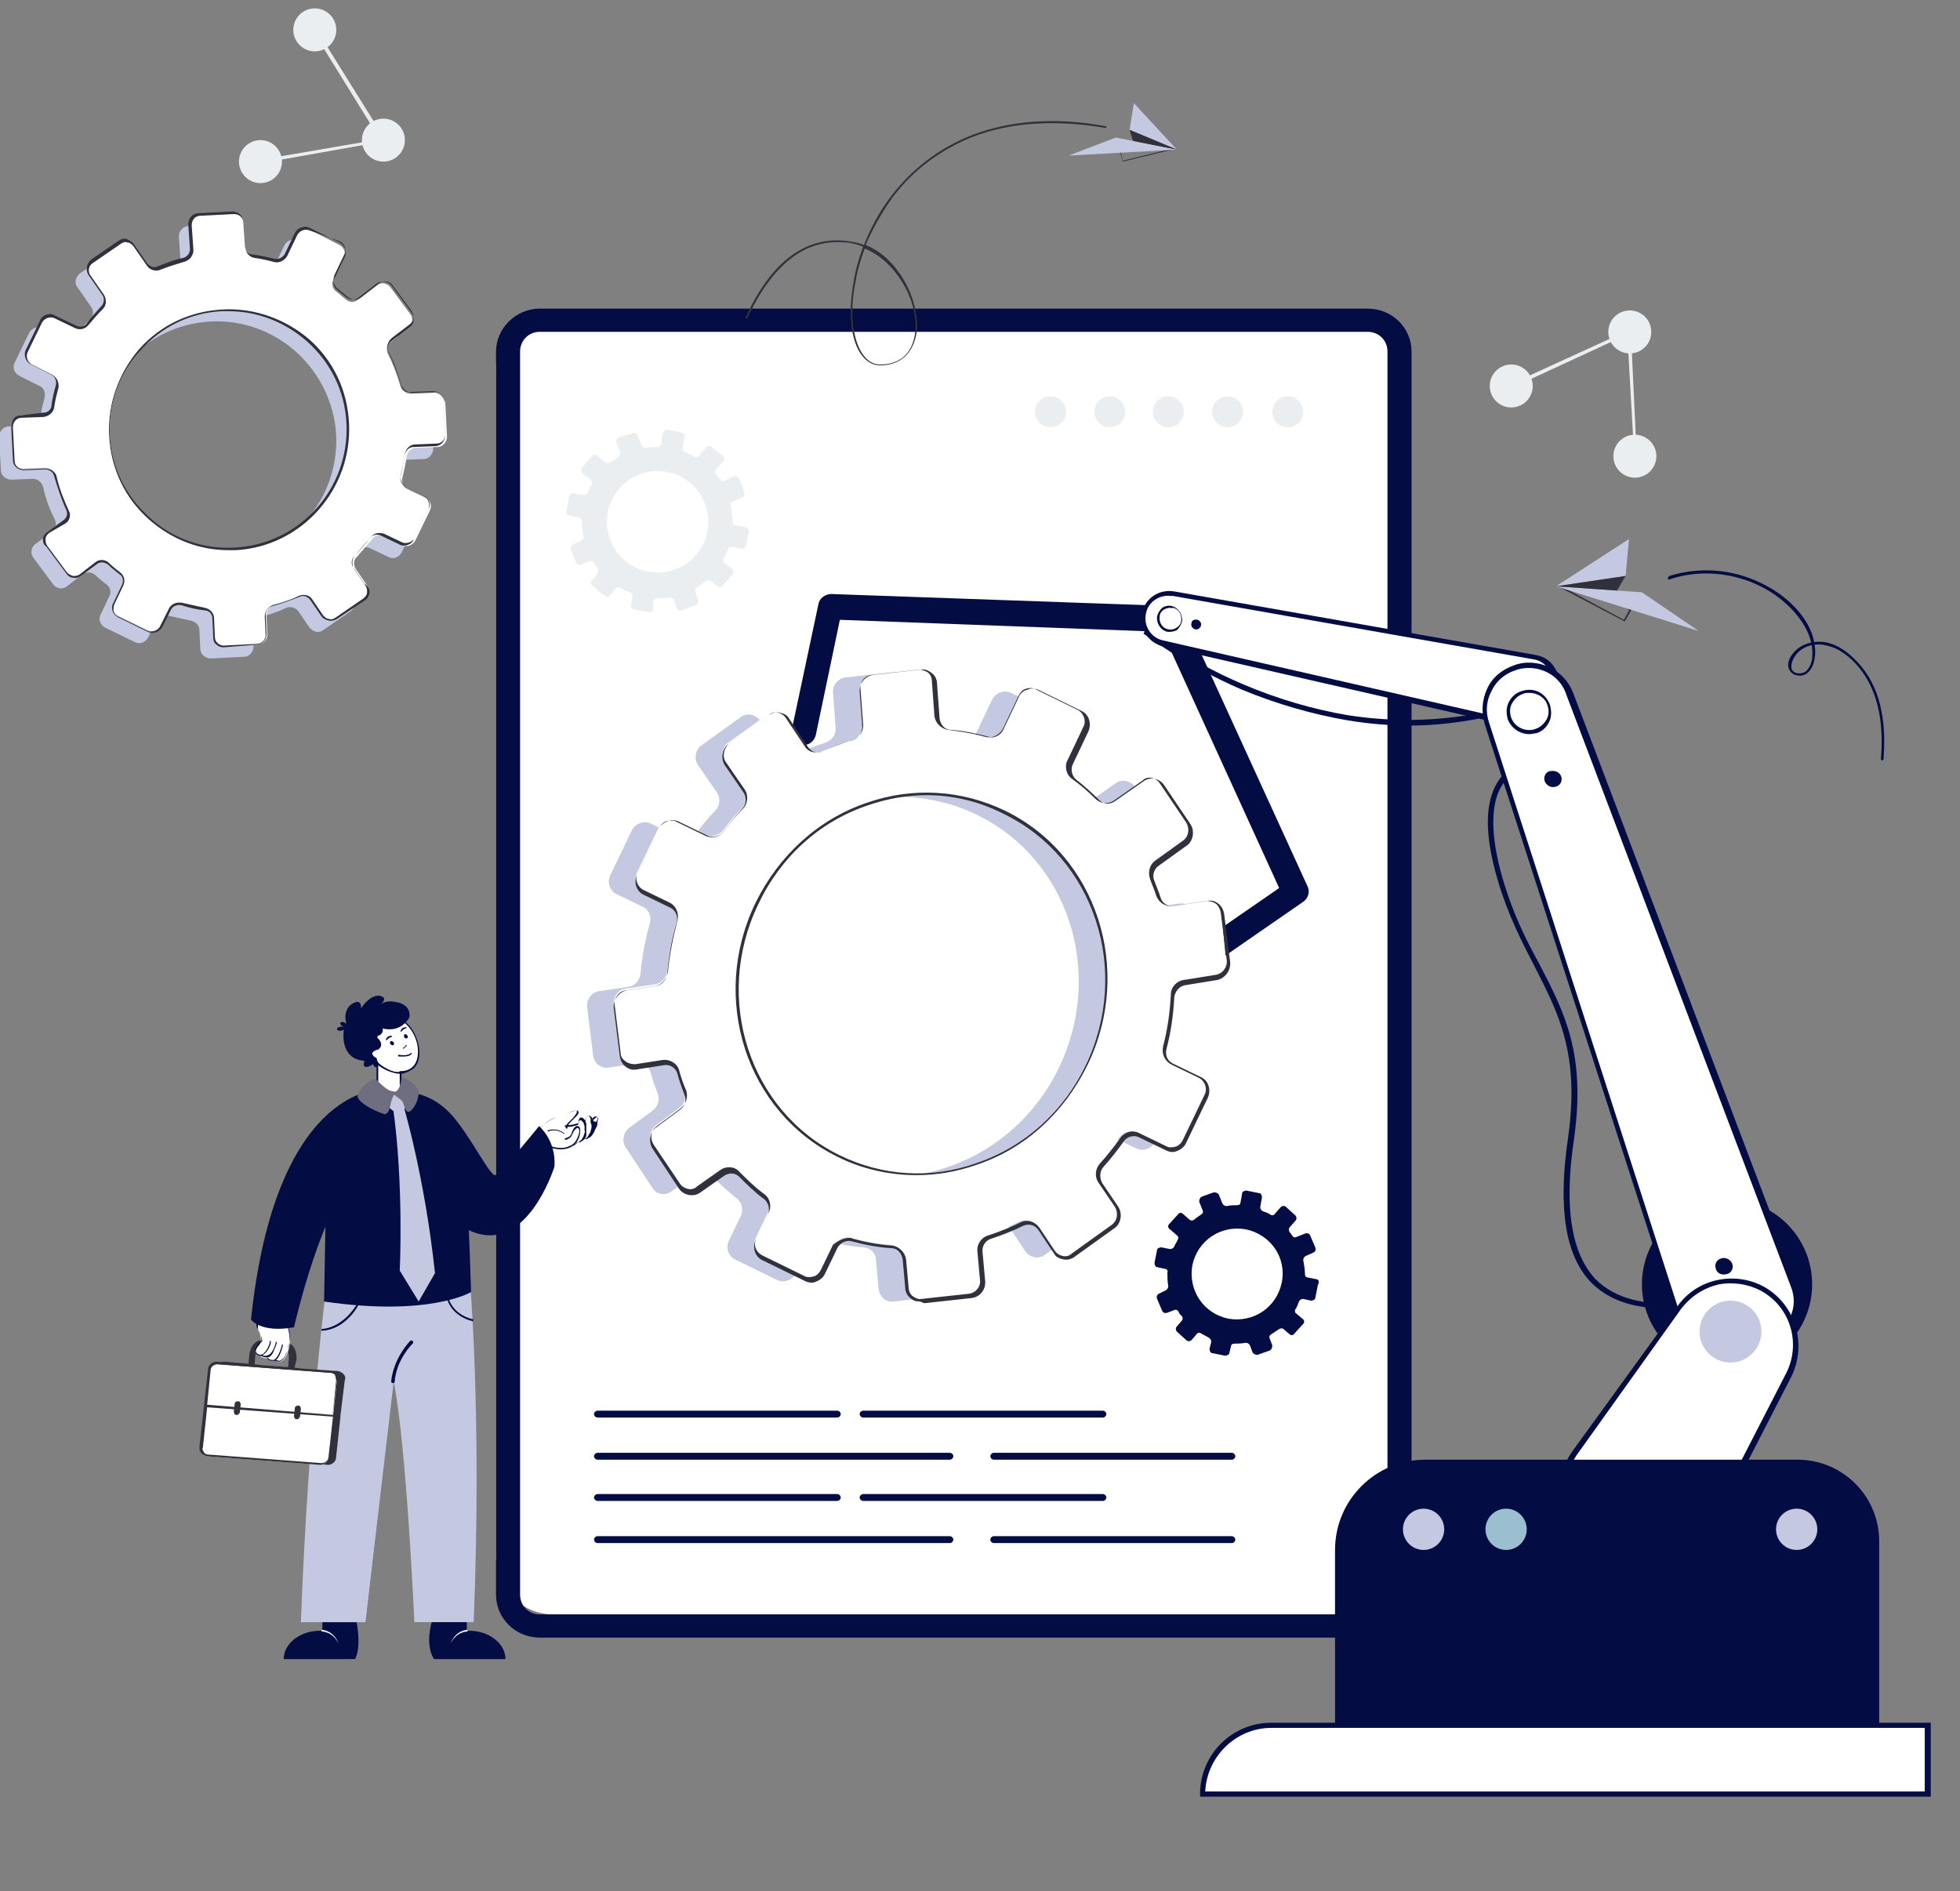 <?xml version="1.0" encoding="utf-8"?>
<!-- Generator: Adobe Illustrator 24.3.0, SVG Export Plug-In . SVG Version: 6.00 Build 0)  -->
<svg version="1.1" id="Layer_1" xmlns="http://www.w3.org/2000/svg" xmlns:xlink="http://www.w3.org/1999/xlink" x="0px" y="0px"
	 viewBox="0 0 228 220" style="enable-background:new 0 0 228 220;" xml:space="preserve">
<rect x="0" y="0" width="228" height="220" fill="#808080" stroke="none"/>
<style type="text/css">
	.st0{fill:#FFFFFF;}
	.st1{fill:#040D43;}
	.st2{fill:#C4C8E0;}
	.st3{fill:#31313D;}
	.st4{fill:#EAEEF1;}
	.st5{fill:#31313B;}
	.st6{clip-path:url(#SVGID_4_);}
	.st7{fill:#6E6E80;}
	.st8{fill:#080435;}
	.st9{fill:#9BBFCF;}
</style>
<g>
	<g>
		<g>
			<path class="st0" d="M156.9,187.8H64.4c-3.7,0-6.7-3-6.7-6.7V42.7c0-3.7,3-6.7,6.7-6.7h92.5c3.7,0,6.7,3,6.7,6.7v138.4
				C163.7,184.8,160.6,187.8,156.9,187.8z"/>
		</g>
		<g>
			<path class="st1" d="M57.7,185.5V40.9c0-2.7,2.3-5,5.1-5h96.3c2.8,0,5.1,2.2,5.1,5v144.6c0,2.7-2.3,5-5.1,5H62.8
				C60,190.5,57.7,188.3,57.7,185.5z M161.4,40.9c0-1.3-1-2.3-2.3-2.3H62.8c-1.3,0-2.3,1-2.3,2.3v144.6c0,1.3,1,2.3,2.3,2.3h96.3
				c1.3,0,2.3-1,2.3-2.3V40.9z"/>
		</g>
	</g>
	<g>
		<g>
			<g>
				<path class="st2" d="M49,46.9l-2.6,0.1c-0.5,0-1-0.3-1.2-0.8c-0.4-1.4-0.9-2.7-1.5-3.9c-0.2-0.5-0.1-1.1,0.3-1.4l2.1-1.6
					c0.5-0.4,0.6-1.1,0.2-1.6l-2.3-3.1c-0.4-0.5-1.1-0.6-1.6-0.2l-2.2,1.7c-0.4,0.3-1,0.3-1.4-0.1c-0.4-0.3-0.7-0.6-1.1-0.9
					c-0.4-0.3-0.6-0.9-0.3-1.4l1.2-2.5c0.3-0.6,0-1.2-0.5-1.5L34.6,28c-0.6-0.3-1.2,0-1.5,0.5L31.9,31c-0.2,0.5-0.8,0.7-1.3,0.6
					c-0.8-0.2-1.6-0.4-2.5-0.5c-0.5-0.1-0.9-0.5-1-1.1L27,27.2c0-0.6-0.6-1.1-1.2-1.1l-3.9,0.2c-0.6,0-1.1,0.6-1.1,1.2l0.2,2.9
					c0,0.5-0.3,1-0.9,1.2c-1,0.3-2,0.6-3,1c-0.5,0.2-1.1,0-1.4-0.4l-1.6-2.3c-0.4-0.5-1.1-0.7-1.6-0.3l-3.2,2.2
					c-0.5,0.4-0.7,1.1-0.3,1.6l1.6,2.3c0.3,0.4,0.3,1.1-0.1,1.4c-0.6,0.6-1.2,1.3-1.7,2c-0.3,0.4-0.9,0.6-1.4,0.3l-2.5-1.2
					c-0.6-0.3-1.2,0-1.5,0.5l-1.7,3.5c-0.3,0.6,0,1.2,0.5,1.5l2.4,1.2c0.5,0.2,0.7,0.8,0.6,1.3c-0.2,0.8-0.4,1.5-0.5,2.3
					c-0.1,0.5-0.5,0.9-1.1,1l-2.6,0.1c-0.6,0-1.1,0.6-1.1,1.2l0.2,3.9c0,0.6,0.6,1.1,1.2,1.1l2.5-0.1c0.5,0,1,0.3,1.2,0.9
					c0.3,1.4,0.8,2.7,1.4,3.9c0.2,0.5,0.1,1.1-0.4,1.4l-1.9,1.4c-0.5,0.4-0.6,1.1-0.2,1.6l2.3,3.1c0.4,0.5,1.1,0.6,1.6,0.2l1.8-1.4
					c0.4-0.3,1-0.3,1.5,0.1c0.4,0.4,0.9,0.8,1.3,1.1c0.4,0.3,0.6,0.9,0.3,1.4l-1,2.1c-0.3,0.6,0,1.2,0.5,1.5l3.5,1.7
					c0.6,0.3,1.2,0,1.5-0.5l1-2c0.2-0.5,0.8-0.7,1.3-0.6c0.9,0.2,1.8,0.4,2.7,0.6c0.5,0.1,1,0.5,1,1.1l0.1,2.2
					c0,0.6,0.6,1.1,1.2,1.1l3.9-0.2c0.6,0,1.1-0.6,1.1-1.2l-0.1-2.2c0-0.5,0.3-1,0.8-1.2c1.1-0.3,2.1-0.6,3.1-1.1
					c0.5-0.2,1.1,0,1.4,0.4l1.3,1.9c0.4,0.5,1.1,0.7,1.6,0.3l3.2-2.2c0.5-0.4,0.7-1.1,0.3-1.6l-1.3-1.9c-0.3-0.4-0.3-1.1,0.1-1.4
					c0.6-0.7,1.2-1.4,1.8-2.1c0.3-0.4,0.9-0.6,1.4-0.3l2.1,1c0.6,0.3,1.2,0,1.5-0.5l1.7-3.5c0.3-0.6,0-1.3-0.5-1.5l-2.1-1
					c-0.5-0.2-0.7-0.8-0.6-1.3c0.2-0.8,0.4-1.7,0.5-2.5c0.1-0.5,0.5-1,1.1-1l2.5-0.1c0.6,0,1.1-0.6,1.1-1.2L50.2,48
					C50.1,47.4,49.6,46.9,49,46.9z M39.1,50.5c0.4,7.7-5.4,14.2-13.1,14.6c-7.7,0.4-14.2-5.4-14.6-13.1c-0.4-7.7,5.4-14.2,13.1-14.6
					C32.1,37,38.6,42.9,39.1,50.5z"/>
			</g>
		</g>
		<g>
			<g>
				<path class="st0" d="M50.4,45.7l-2.6,0.1c-0.5,0-1-0.3-1.2-0.8c-0.4-1.4-0.9-2.7-1.5-3.9c-0.2-0.5-0.1-1.1,0.3-1.4l2.1-1.6
					c0.5-0.4,0.6-1.1,0.2-1.6l-2.3-3.1c-0.4-0.5-1.1-0.6-1.6-0.2l-2.2,1.7c-0.4,0.3-1,0.3-1.4-0.1c-0.4-0.3-0.7-0.6-1.1-0.9
					c-0.4-0.3-0.6-0.9-0.3-1.4l1.2-2.5c0.3-0.6,0-1.2-0.5-1.5L36,26.7c-0.6-0.3-1.2,0-1.5,0.5l-1.2,2.5c-0.2,0.5-0.8,0.7-1.3,0.6
					c-0.8-0.2-1.6-0.4-2.5-0.5c-0.5-0.1-0.9-0.5-1-1.1l-0.2-2.9c0-0.6-0.6-1.1-1.2-1.1L23.3,25c-0.6,0-1.1,0.6-1.1,1.2l0.2,2.9
					c0,0.5-0.3,1-0.9,1.2c-1,0.3-2,0.6-3,1c-0.5,0.2-1.1,0-1.4-0.4l-1.6-2.3c-0.4-0.5-1.1-0.7-1.6-0.3l-3.2,2.2
					c-0.5,0.4-0.7,1.1-0.3,1.6l1.6,2.3c0.3,0.4,0.3,1.1-0.1,1.4c-0.6,0.6-1.2,1.3-1.7,2c-0.3,0.4-0.9,0.6-1.4,0.3l-2.5-1.2
					c-0.6-0.3-1.2,0-1.5,0.5l-1.7,3.5c-0.3,0.6,0,1.2,0.5,1.5L6,43.6c0.5,0.2,0.7,0.8,0.6,1.3c-0.2,0.8-0.4,1.5-0.5,2.3
					c-0.1,0.5-0.5,0.9-1.1,1l-2.6,0.1c-0.6,0-1.1,0.6-1.1,1.2l0.2,3.9c0,0.6,0.6,1.1,1.2,1.1l2.5-0.1c0.5,0,1,0.3,1.2,0.9
					c0.3,1.4,0.8,2.7,1.4,3.9c0.2,0.5,0.1,1.1-0.4,1.4l-1.9,1.4C5.1,62.3,5,63,5.4,63.5l2.3,3.1c0.4,0.5,1.1,0.6,1.6,0.2l1.8-1.4
					c0.4-0.3,1-0.3,1.5,0.1c0.4,0.4,0.9,0.8,1.3,1.1c0.4,0.3,0.6,0.9,0.3,1.4l-1,2.1c-0.3,0.6,0,1.2,0.5,1.5l3.5,1.7
					c0.6,0.3,1.2,0,1.5-0.5l1-2c0.2-0.5,0.8-0.7,1.3-0.6c0.9,0.2,1.8,0.4,2.7,0.6c0.5,0.1,1,0.5,1,1.1l0.1,2.2
					c0,0.6,0.6,1.1,1.2,1.1L30,75c0.6,0,1.1-0.6,1.1-1.2l-0.1-2.2c0-0.5,0.3-1,0.8-1.2c1.1-0.3,2.1-0.6,3.1-1.1
					c0.5-0.2,1.1,0,1.4,0.4l1.3,1.9c0.4,0.5,1.1,0.7,1.6,0.3l3.2-2.2c0.5-0.4,0.7-1.1,0.3-1.6l-1.3-1.9c-0.3-0.4-0.3-1.1,0.1-1.4
					c0.6-0.7,1.2-1.4,1.8-2.1c0.3-0.4,0.9-0.6,1.4-0.3l2.1,1c0.6,0.3,1.2,0,1.5-0.5l1.7-3.5c0.3-0.6,0-1.3-0.5-1.5l-2.1-1
					c-0.5-0.2-0.7-0.8-0.6-1.3c0.2-0.8,0.4-1.7,0.5-2.5c0.1-0.5,0.5-1,1.1-1l2.5-0.1c0.6,0,1.1-0.6,1.1-1.2l-0.2-3.9
					C51.6,46.1,51,45.6,50.4,45.7z M40.5,49.2c0.4,7.7-5.4,14.2-13.1,14.6c-7.7,0.4-14.2-5.4-14.6-13.1c-0.4-7.7,5.4-14.2,13.1-14.6
					C33.5,35.7,40.1,41.6,40.5,49.2z"/>
				<path class="st3" d="M26,75.3c-0.3,0-0.6-0.1-0.8-0.3c-0.3-0.2-0.4-0.5-0.4-0.9l-0.1-2.2c0-0.5-0.4-0.9-0.9-0.9
					c-0.9-0.1-1.8-0.3-2.7-0.6c-0.5-0.1-1,0.1-1.2,0.5l-1,2c-0.3,0.6-1.1,0.9-1.7,0.6l-3.5-1.7c-0.3-0.2-0.5-0.4-0.6-0.7
					c-0.1-0.3-0.1-0.7,0.1-1l1-2.1c0.2-0.4,0.1-1-0.3-1.2c-0.5-0.4-0.9-0.7-1.3-1.1c-0.4-0.3-0.9-0.4-1.3-0.1L9.4,67
					c-0.3,0.2-0.6,0.3-0.9,0.2c-0.3,0-0.6-0.2-0.8-0.5l-2.3-3.1C5,63.3,5,63,5,62.7c0-0.3,0.2-0.6,0.5-0.8l1.9-1.4
					c0.4-0.3,0.5-0.8,0.3-1.2c-0.6-1.3-1-2.6-1.4-3.9c-0.1-0.5-0.6-0.8-1-0.8l-2.5,0.1c-0.7,0-1.3-0.5-1.3-1.2l-0.2-3.9
					c0-0.3,0.1-0.7,0.3-0.9c0.2-0.3,0.5-0.4,0.9-0.4L5.1,48c0.5,0,0.9-0.4,0.9-0.9c0.1-0.8,0.3-1.6,0.5-2.3c0.1-0.5-0.1-1-0.5-1.2
					l-2.4-1.2c-0.6-0.3-0.9-1.1-0.6-1.7l1.7-3.5c0.1-0.3,0.4-0.5,0.7-0.6c0.3-0.1,0.7-0.1,1,0.1l2.5,1.2c0.4,0.2,1,0.1,1.2-0.3
					c0.5-0.7,1.1-1.3,1.7-2c0.3-0.3,0.4-0.9,0.1-1.3l-1.6-2.3c-0.4-0.6-0.2-1.4,0.3-1.8l3.2-2.2c0.3-0.2,0.6-0.3,0.9-0.2
					c0.3,0.1,0.6,0.3,0.8,0.5l1.6,2.3c0.3,0.4,0.8,0.6,1.2,0.4c1-0.4,2-0.8,3-1c0.5-0.1,0.8-0.6,0.8-1l-0.2-2.9
					c0-0.7,0.5-1.3,1.2-1.3l3.9-0.2c0.7,0,1.3,0.5,1.3,1.2l0.2,2.9c0,0.5,0.4,0.9,0.9,0.9c0.8,0.1,1.7,0.3,2.5,0.5
					c0.5,0.1,0.9-0.1,1.2-0.5l1.2-2.5c0.3-0.6,1.1-0.9,1.7-0.6l3.5,1.7c0.6,0.3,0.9,1.1,0.6,1.7l-1.2,2.5c-0.2,0.4-0.1,1,0.3,1.3
					c0.4,0.3,0.7,0.6,1.1,0.9c0.4,0.3,0.9,0.3,1.3,0.1l2.2-1.7c0.6-0.4,1.4-0.3,1.8,0.3l2.3,3.1c0.2,0.3,0.3,0.6,0.2,0.9
					c0,0.3-0.2,0.6-0.5,0.8l-2.1,1.6c-0.4,0.3-0.5,0.8-0.3,1.3c0.6,1.2,1.1,2.6,1.5,3.9c0.1,0.5,0.6,0.8,1,0.7l2.6-0.1
					c0.3,0,0.7,0.1,0.9,0.3c0.3,0.2,0.4,0.5,0.4,0.9l0.2,3.9c0,0.7-0.5,1.3-1.2,1.3l-2.5,0.1c-0.5,0-0.9,0.4-1,0.9
					c-0.1,0.8-0.3,1.7-0.5,2.5c-0.1,0.5,0.1,0.9,0.5,1.2l2.1,1c0.6,0.3,0.9,1.1,0.6,1.7l-1.7,3.5c-0.1,0.3-0.4,0.5-0.7,0.6
					c-0.3,0.1-0.7,0.1-1-0.1l-2.1-1c-0.4-0.2-1-0.1-1.3,0.3c-0.5,0.7-1.2,1.5-1.8,2.1c-0.3,0.3-0.4,0.9-0.1,1.3l1.3,1.9
					C43,68.3,43,68.7,43,69c-0.1,0.3-0.2,0.6-0.5,0.8L39.2,72c-0.6,0.4-1.4,0.2-1.8-0.3l-1.3-1.9c-0.3-0.4-0.8-0.6-1.2-0.4
					c-1,0.4-2.1,0.8-3.2,1.1c-0.5,0.1-0.8,0.6-0.8,1l0.1,2.2c0,0.3-0.1,0.7-0.3,0.9c-0.2,0.3-0.5,0.4-0.9,0.4L26,75.3
					C26,75.3,26,75.3,26,75.3z M20.8,70.1c0.1,0,0.2,0,0.3,0c0.9,0.2,1.8,0.4,2.7,0.6c0.6,0.1,1.1,0.6,1.1,1.2l0.1,2.2
					c0,0.3,0.1,0.5,0.3,0.7c0.2,0.2,0.5,0.3,0.7,0.3l3.9-0.2c0.3,0,0.5-0.1,0.7-0.3c0.2-0.2,0.3-0.5,0.3-0.7l-0.1-2.2
					c0-0.6,0.4-1.1,0.9-1.3c1.1-0.3,2.1-0.6,3.1-1.1c0.5-0.2,1.2-0.1,1.5,0.4l1.3,1.9c0.2,0.2,0.4,0.4,0.7,0.4
					c0.3,0.1,0.5,0,0.8-0.2l3.2-2.2c0.2-0.2,0.4-0.4,0.4-0.7c0-0.3,0-0.5-0.2-0.8l-1.3-1.9c-0.3-0.5-0.3-1.2,0.1-1.6
					c0.6-0.7,1.2-1.4,1.8-2.1c0.4-0.5,1-0.6,1.6-0.4l2.1,1c0.2,0.1,0.5,0.1,0.8,0c0.3-0.1,0.5-0.3,0.6-0.5l1.7-3.5
					c0.2-0.5,0-1.1-0.5-1.4l-2.1-1c-0.5-0.3-0.8-0.9-0.7-1.4c0.2-0.8,0.4-1.6,0.5-2.5c0.1-0.6,0.6-1.1,1.2-1.1l2.5-0.1
					c0.6,0,1-0.5,1-1.1l-0.2-3.9c0-0.3-0.1-0.5-0.3-0.7c-0.2-0.2-0.5-0.3-0.7-0.3l-2.6,0.1c-0.6,0-1.1-0.4-1.3-0.9
					c-0.4-1.3-0.8-2.6-1.5-3.9c-0.3-0.5-0.1-1.2,0.4-1.6l2.1-1.6c0.2-0.2,0.4-0.4,0.4-0.7c0-0.3,0-0.5-0.2-0.8l-2.3-3.1
					c-0.3-0.4-1-0.5-1.4-0.2l-2.2,1.7c-0.5,0.4-1.1,0.3-1.6-0.1c-0.4-0.3-0.7-0.6-1.1-0.9c-0.5-0.4-0.6-1-0.4-1.6l1.2-2.5
					c0.2-0.5,0-1.1-0.5-1.4L36,26.8c-0.5-0.2-1.1,0-1.4,0.5l-1.2,2.5c-0.3,0.5-0.9,0.8-1.4,0.7c-0.8-0.2-1.6-0.4-2.4-0.5
					c-0.6-0.1-1-0.6-1.1-1.2l-0.2-2.9c0-0.6-0.5-1-1.1-1l-3.9,0.2c-0.6,0-1,0.5-1,1.1l0.2,2.9c0,0.6-0.4,1.1-0.9,1.3
					c-1,0.3-2,0.6-3,1c-0.5,0.2-1.2,0-1.5-0.5l-1.6-2.3c-0.2-0.2-0.4-0.4-0.7-0.4c-0.3-0.1-0.5,0-0.8,0.2l-3.2,2.2
					c-0.5,0.3-0.6,1-0.3,1.4l1.6,2.3c0.3,0.5,0.3,1.2-0.1,1.6c-0.6,0.6-1.2,1.3-1.7,1.9c-0.4,0.5-1,0.6-1.5,0.4l-2.5-1.2
					c-0.5-0.2-1.1,0-1.4,0.5l-1.7,3.5c-0.2,0.5,0,1.1,0.5,1.4l2.4,1.2c0.5,0.3,0.8,0.9,0.7,1.5c-0.2,0.8-0.4,1.5-0.5,2.3
					c-0.1,0.6-0.6,1-1.2,1.1l-2.6,0.1c-0.6,0-1,0.5-1,1.1l0.2,3.9c0,0.6,0.5,1,1.1,1l2.5-0.1c0.6,0,1.2,0.4,1.3,1
					c0.3,1.3,0.8,2.6,1.4,3.9c0.3,0.5,0.1,1.2-0.4,1.5L5.7,62c-0.2,0.2-0.4,0.4-0.4,0.7c0,0.3,0,0.5,0.2,0.8l2.3,3.1
					C8,66.8,8.2,66.9,8.5,67c0.3,0,0.5,0,0.8-0.2l1.8-1.4c0.5-0.4,1.2-0.3,1.6,0.1c0.4,0.4,0.9,0.8,1.3,1.1c0.5,0.4,0.6,1,0.3,1.6
					l-1,2.1c-0.1,0.2-0.1,0.5-0.1,0.8c0.1,0.3,0.3,0.5,0.5,0.6l3.5,1.7c0.5,0.2,1.1,0,1.4-0.5l1-2C19.8,70.4,20.3,70.1,20.8,70.1z
					 M26.6,64c-3.5,0-6.7-1.3-9.3-3.6c-2.8-2.5-4.4-5.9-4.6-9.7c-0.2-3.7,1.1-7.3,3.5-10.1c2.5-2.8,5.9-4.4,9.7-4.6
					c3.7-0.2,7.3,1.1,10.1,3.5c2.8,2.5,4.4,5.9,4.6,9.7C41,56.9,35.1,63.6,27.4,64C27.1,64,26.9,64,26.6,64z M26.6,36.2
					c-0.3,0-0.5,0-0.8,0c-3.7,0.2-7,1.8-9.5,4.6c-2.5,2.7-3.7,6.3-3.5,9.9c0.2,3.7,1.8,7,4.6,9.5c2.7,2.5,6.3,3.7,9.9,3.5
					c7.6-0.4,13.4-6.9,13-14.5c-0.2-3.7-1.8-7-4.6-9.5C33.2,37.5,30,36.2,26.6,36.2z"/>
			</g>
		</g>
	</g>
	<g>
		<g>
			<g>
				<path class="st4" d="M86.7,61.3l-1.1-0.2c-0.2,0-0.4-0.2-0.4-0.5c0-0.6-0.1-1.2-0.2-1.8c0-0.2,0.1-0.5,0.3-0.5l1-0.4
					c0.2-0.1,0.4-0.4,0.3-0.6L86,55.7c-0.1-0.2-0.4-0.4-0.6-0.3l-1.1,0.5c-0.2,0.1-0.5,0-0.6-0.2c-0.1-0.2-0.2-0.3-0.4-0.5
					c-0.1-0.2-0.1-0.4,0-0.6l0.8-0.9c0.2-0.2,0.2-0.5-0.1-0.7L82.8,52c-0.2-0.2-0.5-0.2-0.7,0.1L81.3,53c-0.1,0.2-0.4,0.2-0.6,0.1
					c-0.3-0.2-0.6-0.3-1-0.5c-0.2-0.1-0.3-0.3-0.3-0.5l0.2-1.2c0.1-0.3-0.1-0.5-0.4-0.6L77.7,50c-0.3-0.1-0.5,0.1-0.6,0.4l-0.2,1.2
					c0,0.2-0.2,0.4-0.5,0.4c-0.4,0-0.9,0-1.3,0.1c-0.2,0-0.4-0.1-0.5-0.3l-0.4-1.1c-0.1-0.3-0.4-0.4-0.6-0.3L72,50.9
					c-0.3,0.1-0.4,0.4-0.3,0.6l0.4,1.1c0.1,0.2,0,0.5-0.2,0.6c-0.3,0.2-0.6,0.4-0.9,0.6c-0.2,0.1-0.4,0.1-0.6,0l-0.9-0.8
					c-0.2-0.2-0.5-0.1-0.7,0.1l-1.1,1.3c-0.2,0.2-0.1,0.5,0.1,0.7l0.9,0.7c0.2,0.1,0.2,0.4,0.1,0.6c-0.2,0.3-0.3,0.6-0.4,0.9
					c-0.1,0.2-0.3,0.3-0.5,0.3l-1.1-0.2c-0.3-0.1-0.5,0.1-0.6,0.4l-0.3,1.6c-0.1,0.3,0.1,0.5,0.4,0.6l1,0.2c0.2,0,0.4,0.2,0.4,0.5
					c0,0.6,0,1.2,0.2,1.7c0,0.2-0.1,0.4-0.3,0.5l-0.9,0.4c-0.2,0.1-0.4,0.4-0.3,0.6l0.6,1.5c0.1,0.2,0.4,0.4,0.6,0.3l0.9-0.4
					c0.2-0.1,0.5,0,0.6,0.2c0.1,0.2,0.3,0.4,0.4,0.6c0.1,0.2,0.1,0.4,0,0.6l-0.6,0.8c-0.2,0.2-0.2,0.5,0.1,0.7l1.3,1.1
					c0.2,0.2,0.5,0.2,0.7-0.1l0.6-0.7c0.2-0.2,0.4-0.2,0.6-0.1c0.3,0.2,0.7,0.4,1.1,0.5c0.2,0.1,0.3,0.3,0.3,0.5l-0.2,0.9
					c-0.1,0.3,0.1,0.5,0.4,0.6l1.6,0.3c0.3,0.1,0.5-0.1,0.6-0.4L76,70c0-0.2,0.2-0.4,0.5-0.4c0.5,0,0.9,0,1.4-0.1
					c0.2,0,0.4,0.1,0.5,0.3l0.3,0.9c0.1,0.3,0.4,0.4,0.6,0.3l1.6-0.6c0.3-0.1,0.4-0.4,0.3-0.6l-0.3-0.9c-0.1-0.2,0-0.5,0.2-0.6
					c0.3-0.2,0.7-0.4,1-0.7c0.2-0.1,0.4-0.1,0.6,0l0.7,0.6c0.2,0.2,0.5,0.1,0.7-0.1l1.1-1.3c0.2-0.2,0.1-0.5-0.1-0.7l-0.8-0.6
					c-0.2-0.1-0.2-0.4-0.1-0.6c0.2-0.3,0.3-0.6,0.5-1c0.1-0.2,0.3-0.3,0.5-0.3l1,0.2c0.3,0.1,0.5-0.1,0.6-0.4l0.3-1.6
					C87.2,61.6,87,61.4,86.7,61.3z M82.3,61.8c-0.6,3.2-3.7,5.3-6.9,4.7c-3.2-0.6-5.3-3.7-4.7-6.9c0.6-3.2,3.7-5.3,6.9-4.7
					C80.8,55.5,82.9,58.6,82.3,61.8z"/>
			</g>
		</g>
	</g>
	<g>
		<g>
			<g>
				<g>
					<g>
						<path class="st5" d="M130.6,18.8l-0.3-1.1l1.6-1.2l4.9,0.8L130.6,18.8z M130.4,17.8l0.2,0.9l5.3-1.3l-4.1-0.7L130.4,17.8z"/>
					</g>
				</g>
				<g>
					<g>
						<polygon class="st2" points="136.9,17.4 129.8,16 124.3,18.1 						"/>
					</g>
				</g>
				<g>
					<g>
						<polygon class="st2" points="131.4,15.1 136.9,17.4 131.9,12 						"/>
					</g>
				</g>
				<g>
					<g>
						<polygon class="st5" points="131.4,15.1 131.8,16.4 136.9,17.4 						"/>
					</g>
				</g>
			</g>
		</g>
		<g>
			<path class="st5" d="M102.4,42.5C102.4,42.5,102.4,42.5,102.4,42.5c-1.1,0-2-0.7-2.6-1.9c-0.9-1.8-1.1-4.6-0.5-7.8
				c0.2-1.4,0.6-2.7,1.1-4.1c-0.7-0.3-1.5-0.5-2.2-0.5c-4.6-0.4-8.4,2.6-11.3,8.9l-0.2-0.1c2.9-6.4,6.8-9.4,11.5-9
				c0.8,0.1,1.6,0.2,2.3,0.5c0.8-2,1.8-3.9,3.1-5.6c2.5-3.3,5.7-5.7,9.5-7.2c4.5-1.7,9.8-2.1,15.6-1l0,0.2c-5.8-1-11.1-0.7-15.5,1
				c-3.8,1.5-7,3.9-9.4,7.1c-1.2,1.7-2.3,3.6-3.1,5.5c1.5,0.6,2.8,1.7,3.8,3.1c1.4,1.9,2.2,4.3,2.2,6.4
				C106.5,40.9,104.9,42.5,102.4,42.5z M100.6,28.9c-0.5,1.3-0.9,2.7-1.1,4c-0.6,3-0.4,5.9,0.5,7.7c0.6,1.2,1.4,1.8,2.4,1.8
				c0,0,0,0,0,0c2.5,0,3.9-1.5,4.1-4.1c0.1-2.1-0.7-4.4-2.1-6.3C103.3,30.5,102,29.5,100.6,28.9z"/>
		</g>
	</g>
	<g>
		<g>
			<path class="st1" d="M69.5,164.4h27.9H69.5z"/>
			<path class="st1" d="M97.4,164.9H69.5c-0.2,0-0.4-0.2-0.4-0.4s0.2-0.4,0.4-0.4h27.9c0.2,0,0.4,0.2,0.4,0.4S97.6,164.9,97.4,164.9
				z"/>
		</g>
		<g>
			<path class="st1" d="M69.5,169.3h41H69.5z"/>
			<path class="st1" d="M110.5,169.8h-41c-0.2,0-0.4-0.2-0.4-0.4s0.2-0.4,0.4-0.4h41c0.2,0,0.4,0.2,0.4,0.4S110.7,169.8,110.5,169.8
				z"/>
		</g>
		<g>
			<path class="st1" d="M115.5,169.3h27.7H115.5z"/>
			<path class="st1" d="M143.3,169.8h-27.7c-0.2,0-0.4-0.2-0.4-0.4s0.2-0.4,0.4-0.4h27.7c0.2,0,0.4,0.2,0.4,0.4
				S143.5,169.8,143.3,169.8z"/>
		</g>
		<g>
			<path class="st1" d="M100.4,164.4h27.9H100.4z"/>
			<path class="st1" d="M128.3,164.9h-27.9c-0.2,0-0.4-0.2-0.4-0.4s0.2-0.4,0.4-0.4h27.9c0.2,0,0.4,0.2,0.4,0.4
				S128.5,164.9,128.3,164.9z"/>
		</g>
		<g>
			<path class="st1" d="M69.5,174.1h27.9H69.5z"/>
			<path class="st1" d="M97.4,174.6H69.5c-0.2,0-0.4-0.2-0.4-0.4c0-0.2,0.2-0.4,0.4-0.4h27.9c0.2,0,0.4,0.2,0.4,0.4
				C97.8,174.4,97.6,174.6,97.4,174.6z"/>
		</g>
		<g>
			<path class="st1" d="M69.5,179h41H69.5z"/>
			<path class="st1" d="M110.5,179.5h-41c-0.2,0-0.4-0.2-0.4-0.4s0.2-0.4,0.4-0.4h41c0.2,0,0.4,0.2,0.4,0.4S110.7,179.5,110.5,179.5
				z"/>
		</g>
		<g>
			<path class="st1" d="M115.5,179h27.7H115.5z"/>
			<path class="st1" d="M143.3,179.5h-27.7c-0.2,0-0.4-0.2-0.4-0.4s0.2-0.4,0.4-0.4h27.7c0.2,0,0.4,0.2,0.4,0.4
				S143.5,179.5,143.3,179.5z"/>
		</g>
		<g>
			<path class="st1" d="M100.4,174.1h27.9H100.4z"/>
			<path class="st1" d="M128.3,174.6h-27.9c-0.2,0-0.4-0.2-0.4-0.4c0-0.2,0.2-0.4,0.4-0.4h27.9c0.2,0,0.4,0.2,0.4,0.4
				C128.7,174.4,128.5,174.6,128.3,174.6z"/>
		</g>
	</g>
	<g>
		<circle class="st4" cx="122.2" cy="47.9" r="1.8"/>
	</g>
	<g>
		<circle class="st4" cx="129.1" cy="47.9" r="1.8"/>
	</g>
	<g>
		<circle class="st4" cx="135.9" cy="47.9" r="1.8"/>
	</g>
	<g>
		<circle class="st4" cx="142.8" cy="47.9" r="1.8"/>
	</g>
	<g>
		<circle class="st4" cx="149.8" cy="47.9" r="1.8"/>
	</g>
	<g>
		<g>
			<circle class="st4" cx="44.6" cy="16.3" r="2.5"/>
		</g>
		<g>
			<ellipse transform="matrix(0.161 -0.987 0.987 0.161 27.272 39.035)" class="st4" cx="36.6" cy="3.5" rx="2.5" ry="2.5"/>
		</g>
		<g>
			<circle class="st4" cx="30.3" cy="18.8" r="2.5"/>
		</g>
		<g>
			<polygon class="st4" points="30.3,19 30.2,18.6 44.2,16.2 36.4,3.6 36.8,3.4 44.9,16.4 			"/>
		</g>
	</g>
	<g>
		<g>
			<ellipse transform="matrix(0.141 -0.99 0.99 0.141 124.654 220.777)" class="st4" cx="189.5" cy="38.6" rx="2.5" ry="2.5"/>
		</g>
		<g>
			<circle class="st4" cx="175.8" cy="44.9" r="2.5"/>
		</g>
		<g>
			
				<ellipse transform="matrix(0.247 -0.969 0.969 0.247 91.746 224.255)" class="st4" cx="190.2" cy="53.1" rx="2.5" ry="2.5"/>
		</g>
		<g>
			<polygon class="st4" points="190.1,53.1 189.3,38.9 175.9,45.1 175.7,44.7 189.7,38.3 190.4,53.1 			"/>
		</g>
	</g>
	<g>
		<g>
			<g>
				<g>
					<path class="st0" d="M67.2,130.9c-0.4,0.2-0.8,0.2-1.2,0.2c0-0.1,0-0.2,0-0.3c0.1-0.5,1.2-1.2,1.2-1.5
						c-0.1-0.7-1.4,0.4-2.5,0.7c-0.7,0.2-2.1,1.3-2.3,1.6l1.3,1.6c0.1,0.1,0.2,0.1,0.3,0.2c1.4,0.6,3-0.3,3-0.3
						c0.2-0.1,0.8-0.4,0.9-0.5C67.9,132.5,67.2,130.9,67.2,130.9z"/>
				</g>
			</g>
			<g>
				<g>
					<path class="st1" d="M65.2,133.7c-0.4,0-0.8-0.1-1.2-0.2c-0.1,0-0.2-0.1-0.3-0.2c0,0-0.1,0-0.1-0.1c0,0,0-0.1,0-0.1
						c0,0,0.1,0,0.1,0c0,0,0.1,0,0.1,0.1c0.1,0.1,0.1,0.1,0.2,0.1c1.1,0.4,2,0.3,2.8-0.3c0.5-0.4,0.8-0.8,0.9-0.9
						c0.2-0.7,0.3-1.5,0.2-1.6c0,0,0,0,0,0c-0.8,0.5-1.5,0.6-2.1,0.6h0c0,0-0.1,0-0.1-0.1c0,0,0-0.1,0.1-0.1c0.5,0,1.3-0.1,2-0.5
						c0.1,0,0.1,0,0.2,0c0.2,0.1,0,1.2-0.1,1.7c0,0,0,0,0,0C67.8,132.2,67,133.7,65.2,133.7z"/>
				</g>
			</g>
			<g>
				<g>
					<path class="st1" d="M62.1,132l0.1,0c0.1-0.1,0.1-0.2,0.2-0.3c1.3-1.5,2.2-1.7,2.3-1.7c0.4-0.1,0.9-0.3,1.3-0.5
						c0.5-0.2,0.9-0.4,1.1-0.3c0,0,0,0,0,0c0,0,0,0,0,0.1c0,0,0,0,0,0c0,0,0,0,0,0.1c0,0.1-0.2,0.3-0.4,0.6
						c-0.2,0.2-0.4,0.4-0.6,0.6c0,0,0,0,0,0c0,0,0,0-0.1,0.1c0,0,0,0,0,0c-0.1,0.2-0.2,0.3-0.2,0.5c0,0,0,0,0,0c0,0,0,0,0.1,0.1h0
						c0,0,0.1,0,0.1-0.1c0,0,0,0,0,0c0-0.4,0.5-0.8,0.8-1.1c0.3-0.3,0.5-0.5,0.5-0.7c0-0.1-0.1-0.2-0.1-0.2
						c-0.2-0.1-0.6,0.1-1.2,0.3c-0.4,0.2-0.9,0.4-1.3,0.5c-0.4,0.1-1.1,0.5-2,1.3c-0.1,0.1-0.3,0.3-0.4,0.4
						C62.3,131.7,62.2,131.8,62.1,132z"/>
				</g>
			</g>
			<g>
				<g>
					<path class="st1" d="M65.6,131.9C65.6,131.9,65.6,131.9,65.6,131.9c-0.9-0.7-1.8-0.3-1.8-0.3c0,0-0.1,0-0.1,0c0,0,0-0.1,0-0.1
						c0,0,1-0.4,1.9,0.3C65.7,131.8,65.7,131.8,65.6,131.9C65.6,131.9,65.6,131.9,65.6,131.9z"/>
				</g>
			</g>
		</g>
		<g>
			<path class="st0" d="M67.2,131.7c0,0,0.8-0.2,1.4-1.2c0.6-1,1.1-0.6,0.6,0.3c-0.2,0.4-0.8,1.4-1.5,1.3
				C67,132.1,67.2,131.7,67.2,131.7z"/>
		</g>
		<g>
			<path class="st1" d="M67.4,132C67.4,132,67.4,132.1,67.4,132C67.4,132.1,67.5,132,67.4,132C67.5,132,67.4,132,67.4,132z
				 M69.4,129.9c-0.1-0.1-0.3,0-0.5,0.2c0,0,0,0,0,0.1c0,0,0,0,0,0.1c-0.1,0.1-0.1,0.2-0.2,0.3c-0.1,0.2-0.3,0.4-0.4,0.6
				c0,0,0,0-0.1,0.1c0,0,0,0,0,0c0,0,0,0,0,0c0,0,0,0-0.1,0c0,0,0,0,0,0h0c0,0-0.1,0.1-0.1,0.1c0,0,0,0,0,0
				c-0.1,0.1-0.2,0.2-0.3,0.2c0,0,0,0,0,0c0,0,0,0-0.1,0c0,0,0,0-0.1,0c0,0-0.1,0-0.1,0c0,0-0.1,0-0.1,0c0,0,0,0,0,0c0,0,0,0,0,0
				c0,0,0,0.1,0,0.2c0,0,0,0,0,0c0,0,0,0.1,0,0.1c0,0,0,0,0,0c0,0,0.1,0.1,0.1,0.1c0,0,0,0,0,0c0,0,0,0,0,0c0,0,0,0,0,0c0,0,0,0,0,0
				c0,0,0,0,0,0c0.1,0,0.1,0,0.2,0c0,0,0.1,0,0.1,0c0,0,0,0,0,0c0,0,0,0,0,0c0,0,0,0,0,0c0,0,0.1,0,0.1,0c0,0,0,0,0.1,0
				c0,0,0,0,0.1,0h0c0.2,0,0.3-0.1,0.5-0.3c0,0,0.1-0.1,0.1-0.1c0,0,0,0,0,0c0,0,0.1-0.1,0.1-0.1c0.2-0.3,0.4-0.6,0.5-0.8
				C69.5,130.4,69.6,130,69.4,129.9z M68.9,131.3c0,0.1-0.1,0.1-0.1,0.2c0,0,0,0,0,0c0,0.1-0.1,0.1-0.1,0.1
				c-0.2,0.2-0.4,0.3-0.6,0.4c0,0,0,0-0.1,0c0,0,0,0-0.1,0c0,0-0.1,0-0.1,0c0,0-0.1,0-0.1,0c0,0,0,0,0,0c0,0,0,0,0,0
				c-0.1,0-0.1,0-0.2,0c0,0,0,0-0.1,0c0,0,0,0,0,0c0,0,0,0,0,0c0,0,0,0,0,0c0,0,0,0-0.1,0c0,0,0,0,0,0c0,0,0-0.1,0-0.1
				c0,0,0,0,0.1,0c0,0,0,0,0.1,0c0,0,0,0,0,0c0,0,0,0,0.1,0c0,0,0,0,0.1,0c0.1,0,0.1-0.1,0.2-0.1c0,0,0,0,0.1-0.1c0,0,0,0,0,0
				c0,0,0,0,0,0c0,0,0.1,0,0.1-0.1c0,0,0,0,0,0c0,0,0.1,0,0.1-0.1c0,0,0,0,0.1-0.1c0,0,0,0,0.1-0.1c0.2-0.2,0.4-0.4,0.5-0.7
				c0-0.1,0.1-0.1,0.1-0.2c0,0,0,0,0-0.1c0,0,0,0,0.1-0.1c0.2-0.2,0.3-0.3,0.4-0.2c0.1,0,0.1,0.3-0.1,0.8
				C69.1,131,69,131.1,68.9,131.3z M67.4,132C67.4,132,67.4,132.1,67.4,132C67.4,132.1,67.5,132,67.4,132
				C67.5,132,67.4,132,67.4,132z"/>
		</g>
		<g>
			<path class="st0" d="M67,132.4c0,0,1-0.6,1.1-1.8s0.8-1,0.8,0.1c0,0.5-0.3,1.6-1,1.8C67.3,132.8,67,132.4,67,132.4z"/>
		</g>
		<g>
			<path class="st1" d="M67.5,132C67.5,132,67.4,132.1,67.5,132C67.4,132.1,67.4,132.1,67.5,132c0,0.1-0.1,0.1-0.1,0.1c0,0,0,0,0,0
				C67.4,132.1,67.5,132.1,67.5,132C67.5,132.1,67.5,132.1,67.5,132C67.5,132,67.5,132,67.5,132z M68.9,130.2
				C68.9,130.2,68.9,130.2,68.9,130.2c0-0.1,0-0.1,0-0.1c-0.1-0.2-0.2-0.3-0.4-0.3c0,0,0,0,0,0c-0.2,0-0.4,0.2-0.5,0.9
				c0,0,0,0.1,0,0.1c0,0,0,0,0,0c0,0,0,0,0,0c0,0,0,0.1,0,0.1c0,0.2-0.1,0.3-0.1,0.4c0,0,0,0.1,0,0.1l0,0c0,0,0,0,0,0.1v0
				c0,0,0,0.1-0.1,0.1c0,0.1-0.1,0.1-0.1,0.2c0,0.1-0.1,0.1-0.1,0.2c0,0,0,0,0,0c0,0,0,0,0,0.1c0,0,0,0,0,0c0,0,0,0,0,0c0,0,0,0,0,0
				c0,0,0,0,0,0c0,0,0,0,0,0l0,0c-0.2,0.1-0.3,0.2-0.3,0.2c0,0,0,0,0,0c0,0,0,0,0,0.1c0,0,0,0.1,0.1,0.1c0,0,0,0,0.1,0
				c0,0,0,0,0.1,0h0c0,0,0,0,0.1,0h0c0,0,0.1,0,0.1,0c0,0,0.1,0,0.1,0c0,0,0,0,0.1,0c0,0,0.1,0,0.1,0h0c0,0,0,0,0,0h0c0,0,0,0,0.1,0
				c0.1,0,0.1,0,0.2-0.1c0.4-0.1,0.6-0.5,0.8-0.9c0-0.1,0-0.1,0.1-0.2v0c0-0.1,0-0.1,0.1-0.2c0.1-0.2,0.1-0.4,0.1-0.6
				C69,130.5,69,130.4,68.9,130.2z M68.7,131.6c0,0.1,0,0.1-0.1,0.2v0c0,0.1-0.1,0.1-0.1,0.2c-0.1,0.2-0.3,0.5-0.6,0.5c0,0,0,0,0,0
				c0,0,0,0,0,0c0,0,0,0-0.1,0c0,0-0.1,0-0.1,0c-0.1,0-0.2,0-0.2,0c-0.1,0-0.1,0-0.1,0c0,0-0.1,0-0.1,0c0,0,0,0-0.1,0c0,0,0,0-0.1,0
				c0,0,0,0,0,0c0,0,0,0,0.1-0.1c0,0,0,0,0,0c0,0,0.1,0,0.1-0.1c0,0,0,0,0,0c0,0,0.1-0.1,0.1-0.1h0c0,0,0,0,0,0c0,0,0,0,0.1-0.1
				c0,0,0,0,0.1-0.1c0,0,0.1-0.1,0.1-0.1c0,0,0.1-0.1,0.1-0.1c0.1-0.1,0.1-0.2,0.2-0.3c0,0,0,0,0,0c0,0,0,0,0,0c0,0,0-0.1,0.1-0.1v0
				c0,0,0,0,0-0.1c0,0,0-0.1,0-0.1c0,0,0-0.1,0-0.1c0,0,0,0,0,0c0-0.1,0-0.1,0-0.2c0-0.1,0-0.2,0-0.3c0-0.5,0.2-0.8,0.3-0.8
				c0.1,0,0.2,0.1,0.3,0.3c0,0,0,0,0,0.1c0,0,0,0.1,0,0.1c0,0.1,0,0.2,0,0.3C68.9,130.9,68.8,131.3,68.7,131.6z M67.5,132
				C67.5,132,67.4,132.1,67.5,132C67.4,132.1,67.4,132.1,67.5,132c0,0.1-0.1,0.1-0.1,0.1c0,0,0,0,0,0
				C67.4,132.1,67.5,132.1,67.5,132C67.5,132.1,67.5,132.1,67.5,132C67.5,132,67.5,132,67.5,132z"/>
		</g>
		<g>
			<path class="st0" d="M66.3,132.8c0,0,1.1-0.5,1-1.7c-0.2-1.2,0.6-1.1,0.8-0.1c0.1,0.5,0,1.7-0.7,2
				C66.7,133.2,66.3,132.8,66.3,132.8z"/>
		</g>
		<g>
			<path class="st1" d="M68.2,131.2C68.2,131.2,68.2,131.2,68.2,131.2c0-0.1,0-0.1,0-0.2c0,0,0-0.1,0-0.1c0,0,0,0,0,0
				c0-0.1,0-0.1,0-0.2c0-0.1,0-0.1-0.1-0.1c0,0,0-0.1,0-0.1c0,0,0,0,0,0c0,0,0-0.1,0-0.1c-0.2-0.3-0.3-0.4-0.5-0.4
				c-0.2,0-0.3,0.2-0.3,0.7c0,0,0,0.1,0,0.1c0,0,0,0,0,0v0c0,0,0,0.1,0,0.1c0,0,0,0,0,0c0,0,0,0,0,0.1c0,0,0,0,0,0.1
				c0.1,1-0.9,1.5-0.9,1.5c0,0,0,0,0,0c0,0,0,0,0,0.1c0,0,0.2,0.2,0.5,0.2c0,0,0,0,0.1,0c0,0,0,0,0,0c0,0,0.1,0,0.1,0c0,0,0,0,0,0
				c0,0,0,0,0.1,0h0c0,0,0,0,0,0c0,0,0,0,0,0c0.1,0,0.3,0,0.4-0.1c0.2-0.1,0.3-0.2,0.4-0.3c0,0,0-0.1,0.1-0.1h0c0,0,0,0,0,0
				c0,0,0,0,0,0c0,0,0,0,0,0v0c0,0,0,0,0-0.1c0.1-0.1,0.1-0.2,0.1-0.3h0c0,0,0-0.1,0-0.1c0,0,0-0.1,0-0.1c0,0,0,0,0,0
				C68.2,131.7,68.2,131.5,68.2,131.2z M67.9,132.1C67.9,132.2,67.9,132.2,67.9,132.1c0,0.1-0.1,0.2-0.1,0.2c0,0.1-0.1,0.1-0.1,0.2
				c0,0,0,0.1-0.1,0.1c0,0,0,0-0.1,0.1c-0.1,0.1-0.2,0.1-0.2,0.2c-0.1,0-0.1,0-0.2,0.1c-0.1,0-0.1,0-0.2,0h0c0,0,0,0,0,0
				c0,0,0,0,0,0c0,0-0.1,0-0.1,0c-0.2,0-0.4-0.1-0.4-0.2c0.2-0.1,0.6-0.4,0.8-0.8c0,0,0-0.1,0-0.1c0,0,0-0.1,0.1-0.1c0,0,0,0,0-0.1
				c0-0.1,0-0.2,0-0.3c0,0,0-0.1,0-0.1c0,0,0,0,0,0v0c0,0,0,0,0-0.1c0,0,0-0.1,0-0.1c0-0.1,0-0.1,0-0.2c0,0,0-0.1,0-0.1
				c0-0.3,0.1-0.5,0.2-0.5c0.1,0,0.2,0.1,0.3,0.2c0,0,0,0.1,0.1,0.1c0,0,0,0,0,0.1l0,0c0,0.1,0.1,0.2,0.1,0.3c0,0,0,0,0,0.1
				c0,0,0,0,0,0v0c0,0,0,0,0,0.1v0c0,0,0,0.1,0,0.1c0,0,0,0,0,0.1c0,0,0,0,0,0c0,0,0,0.1,0,0.1C68.1,131.6,68,131.8,67.9,132.1
				C68,132.1,67.9,132.1,67.9,132.1z"/>
		</g>
		<g>
			<path class="st0" d="M65.8,132.5c0.3-0.1,0.6-0.2,0.8-0.6c0.4-1,0.9-1,0.9-0.3c0,0.7-0.4,1.5-1.1,1.8L65.8,132.5z"/>
		</g>
		<g>
			<path class="st1" d="M66.3,133.4C66.3,133.4,66.3,133.4,66.3,133.4c-0.1-0.1-0.1-0.1,0-0.1c0.7-0.3,1-1.1,1.1-1.7
				c0-0.2-0.1-0.4-0.2-0.4c-0.1,0-0.4,0.2-0.6,0.7c-0.2,0.5-0.5,0.6-0.8,0.7c0,0-0.1,0-0.1-0.1c0,0,0-0.1,0.1-0.1
				c0.3-0.1,0.6-0.2,0.7-0.6c0.2-0.6,0.5-0.9,0.7-0.8c0.2,0,0.3,0.2,0.3,0.5C67.5,132.3,67.1,133.2,66.3,133.4
				C66.3,133.4,66.3,133.4,66.3,133.4z"/>
		</g>
		<g>
			<defs>
				<path id="SVGID_1_" d="M46,127.1c0,0,3.7-0.8,6.8,2.9c2.1,2.5,4.2,6.8,4.8,6.7c0.6-0.1,5.1-5.7,5.1-5.7s2,1.6,1.8,4.7
					c0,0-2.5,8.1-7.6,8c-5.2-0.1-10.4-8.9-10.4-8.9L46,127.1z"/>
			</defs>
			<use xlink:href="#SVGID_1_"  style="overflow:visible;fill:#040D43;"/>
			<clipPath id="SVGID_2_">
				<use xlink:href="#SVGID_1_"  style="overflow:visible;"/>
			</clipPath>
		</g>
		<g>
			<g>
				<g>
					<g>
						<g>
							<path class="st1" d="M54.3,187.9v1.8c0.1,0,0.2,0,0.3,0c2.3,0,4.2,1.5,4.2,3.3h-4.4h-3.9c0,0-1.3-1.6,0-5.2
								C50.8,187,54.3,187.9,54.3,187.9z"/>
						</g>
					</g>
				</g>
			</g>
			<g>
				<g>
					<g>
						<g>
							<path class="st4" d="M52.4,191.2C52.4,191.2,52.4,191.2,52.4,191.2C52.4,191.2,52.4,191.2,52.4,191.2
								c0.3-0.8,0.8-1.2,1.2-1.4c0.4-0.2,0.7-0.2,0.7-0.2c0,0,0.1,0,0.1,0.1c0,0,0,0.1-0.1,0.1C54.3,189.8,53.1,189.8,52.4,191.2
								C52.5,191.2,52.5,191.2,52.4,191.2z"/>
						</g>
					</g>
				</g>
			</g>
		</g>
		<g>
			<g>
				<g>
					<g>
						<g>
							<path class="st1" d="M37.5,187.9v1.8c-0.1,0-0.2,0-0.3,0c-2.3,0-4.2,1.5-4.2,3.3h4.4h3.9c0,0,0.9-1.3,0-5.2
								C41.2,186.9,37.5,187.9,37.5,187.9z"/>
						</g>
					</g>
				</g>
			</g>
			<g>
				<g>
					<g>
						<g>
							<path class="st4" d="M39.4,191.2C39.4,191.2,39.4,191.2,39.4,191.2c-0.7-1.4-1.9-1.4-1.9-1.4c0,0-0.1,0-0.1-0.1
								c0,0,0-0.1,0.1-0.1c0,0,0.3,0,0.7,0.2C38.6,190,39.1,190.4,39.4,191.2C39.5,191.2,39.5,191.2,39.4,191.2
								C39.4,191.2,39.4,191.2,39.4,191.2z"/>
						</g>
					</g>
				</g>
			</g>
		</g>
		<g>
			<defs>
				<path id="SVGID_3_" d="M54.6,148.1c0,0,1.5,16.2,0.5,40.6h-6.9c0,0-0.9-20.4-2.4-28l-3.3,28H35c0.9-23.8,3-39.3,3-39.3
					L54.6,148.1z"/>
			</defs>
			<use xlink:href="#SVGID_3_"  style="overflow:visible;fill:#C4C8E0;"/>
			<clipPath id="SVGID_4_">
				<use xlink:href="#SVGID_3_"  style="overflow:visible;"/>
			</clipPath>
			<g class="st6">
				<polygon class="st2" points="35,188.7 42.5,188.7 46.9,150.3 41.4,152.1 				"/>
			</g>
		</g>
		<g>
			<g>
				<g>
					<g>
						<path class="st1" d="M55,153.7c-1.2-0.3-3-1.2-3.2-3.6l0.2,0c0.2,2.3,1.9,3.1,3.1,3.4L55,153.7z"/>
					</g>
				</g>
			</g>
		</g>
		<g>
			<defs>
				<path id="SVGID_5_" d="M45.1,128.2c3.5-0.9,5.6-0.4,6.6,1.5c0.9,1.8,2.3,3,2.5,6.1c0.4,7.5,0.6,14.5,0.6,14.5s-4.8,2.9-17.1,1.1
					c0,0,0.2-12,0.3-15.5C38,135.1,39.4,129.6,45.1,128.2z"/>
			</defs>
			<use xlink:href="#SVGID_5_"  style="overflow:visible;fill:#040D43;"/>
			<clipPath id="SVGID_6_">
				<use xlink:href="#SVGID_5_"  style="overflow:visible;"/>
			</clipPath>
		</g>
		<g>
			<defs>
				<path id="SVGID_7_" d="M45,127.4l0.6,0c0.6,0,1-0.5,1-1.1l0-2.2c0-0.6-0.5-1-1.1-1l-0.6,0c-0.6,0-1,0.5-1,1.1l0,2.2
					C44,126.9,44.5,127.4,45,127.4z"/>
			</defs>
			<use xlink:href="#SVGID_7_"  style="overflow:visible;fill:#FFFFFF;"/>
			<clipPath id="SVGID_8_">
				<use xlink:href="#SVGID_7_"  style="overflow:visible;"/>
			</clipPath>
		</g>
		<g>
			<g>
				<g>
					<g>
						<path class="st1" d="M44,123.7c0,0.1,0,0.1,0.1,0.1C44.1,123.8,44.1,123.8,44,123.7C44.1,123.7,44,123.7,44,123.7z
							 M46.7,125.5C46.7,125.5,46.7,125.5,46.7,125.5l0-0.7l0-0.1l0-0.1l0-0.5c0-0.3-0.1-0.6-0.4-0.8c-0.2-0.2-0.5-0.3-0.8-0.3
							l-0.6,0c-0.4,0-0.8,0.2-1,0.6c0,0,0,0,0,0c0,0,0,0,0,0.1c0,0,0,0.1,0,0.1c0,0.1-0.1,0.3-0.1,0.4l0,0.1l0,1.3l0,0.7
							c0,0.2,0,0.3,0.1,0.5c0,0,0,0,0,0.1c0,0,0,0,0,0c0.1,0.1,0.1,0.2,0.2,0.3c0.1,0.1,0.3,0.2,0.5,0.3c0.1,0,0.2,0,0.3,0h0l0.6,0
							c0.1,0,0.2,0,0.3,0h0c0,0,0,0,0.1,0c0.2-0.1,0.4-0.2,0.6-0.4c0.1-0.2,0.2-0.4,0.2-0.7L46.7,125.5z M46.3,127
							c-0.1,0.1-0.2,0.1-0.3,0.2c-0.1,0-0.1,0-0.2,0c-0.1,0-0.1,0-0.2,0l-0.5,0h0l-0.1,0c-0.3,0-0.5-0.1-0.7-0.3
							c-0.2-0.2-0.3-0.4-0.3-0.7l0-0.6c0,0,0,0,0,0l0-1.6v0c0-0.1,0-0.2,0-0.3c0,0,0-0.1,0-0.1c0,0,0,0,0,0c0,0,0,0,0-0.1
							c0.2-0.3,0.5-0.5,0.9-0.6l0.6,0h0c0.2,0,0.5,0.1,0.7,0.3c0.2,0.2,0.3,0.4,0.3,0.7l0,0.5l0,0.1l0,0.1l0,1.4v0l0,0.1
							C46.6,126.6,46.5,126.9,46.3,127z M44,123.7c0,0.1,0,0.1,0.1,0.1C44.1,123.8,44.1,123.8,44,123.7
							C44.1,123.7,44,123.7,44,123.7z"/>
					</g>
				</g>
			</g>
		</g>
		<g>
			<g>
				<g>
					<g>
						<path class="st1" d="M37.4,154.8l0-0.2c2.8-0.2,4.3-3.2,4.3-3.2l0.1,0.1C41.9,151.6,40.3,154.7,37.4,154.8z"/>
					</g>
				</g>
			</g>
		</g>
		<g>
			<g>
				<g>
					<g>
						<g>
							<path class="st0" d="M43.3,123.2c1.4,1.6,3.5,2.1,4.7,1c1.2-1,0.7-3.5-0.5-4.8c-1.4-1.6-3.5-2.1-4.7-1
								C41.7,119.4,41.9,121.6,43.3,123.2z"/>
						</g>
					</g>
				</g>
			</g>
			<g>
				<g>
					<g>
						<g>
							<path class="st1" d="M47.6,119.3c-0.1-0.1-0.3-0.3-0.4-0.4c-0.8-0.7-1.7-1.1-2.6-1.2c-0.7,0-1.4,0.2-1.8,0.6
								c-1.2,1.1-1,3.3,0.5,4.9c0.2,0.2,0.4,0.4,0.6,0.6c0,0,0.1,0.1,0.1,0.1c0,0,0.1,0,0.1,0.1c0.7,0.5,1.5,0.8,2.2,0.9
								c0.1,0,0.2,0,0.2,0c0.1,0,0.1,0,0.2,0c0.1,0,0.3,0,0.4-0.1c0.4-0.1,0.7-0.3,1-0.5C49.3,123.2,48.8,120.7,47.6,119.3z
								 M46.3,124.7c-0.5,0-1-0.2-1.5-0.5c-0.2-0.1-0.5-0.3-0.7-0.5c0,0-0.1,0-0.1-0.1c0,0,0,0,0,0c-0.2-0.2-0.4-0.3-0.6-0.5
								c-1.4-1.6-1.6-3.7-0.5-4.7c0.3-0.2,0.6-0.4,0.9-0.5c0.2-0.1,0.5-0.1,0.8-0.1c0.9,0.1,1.8,0.5,2.5,1.2
								c0.1,0.1,0.3,0.3,0.4,0.4c1.4,1.6,1.4,3.9,0.5,4.7c-0.3,0.3-0.8,0.5-1.3,0.5c-0.1,0-0.1,0-0.2,0
								C46.5,124.7,46.4,124.7,46.3,124.7z"/>
						</g>
					</g>
				</g>
			</g>
			<g>
				<g>
					<g>
						<g>
							<path class="st1" d="M43.9,118.9c0,0,1,0.7,0.5,1.3c-0.4,0.6-1.1,0.1-1.1,0.1s1.5,0.8,0.9,1.6c-0.6,0.8-1.7-0.5-1.7-0.5
								l-0.2-1.5L43.9,118.9z"/>
						</g>
					</g>
				</g>
			</g>
			<g>
				<g>
					<g>
						<g>
							<path class="st1" d="M44.1,119.5c0,0,2.2,1,3.5-1.1c0,0,0.5-1.7-2-1.9c0,0-0.7-0.1-1.3,0.3c0,0,0.8-0.6,0.1-0.9
								c-0.7-0.3-1.7,0.3-2.4,1.4c0,0,0.1-1-0.7-0.7c-0.8,0.3-1.4,1.2-1,2.5c0,0-0.3-0.3-0.6-0.2c-0.3,0.1,0,0.5,0.3,0.5
								c0,0-0.8,0-0.8,0.3c0.1,0.4,0.8,0.1,0.8,0.1s-0.6,3.4,2.4,3.6c0,0-0.5,1.3,1,0.4c0,0,0.3,0.8,0.7,0c0,0-0.2-0.1-0.4-1.2
								C43.6,122.2,44.1,119.5,44.1,119.5z"/>
						</g>
					</g>
				</g>
			</g>
			<g>
				<g>
					<g>
						<g>
							<path class="st1" d="M45.6,120.6C45.6,120.6,45.7,120.6,45.6,120.6c0-0.1,0-0.1,0-0.1c0,0-0.5-0.1-0.7,0.4c0,0,0,0.1,0,0.1
								c0,0,0.1,0,0.1,0C45.2,120.7,45.6,120.6,45.6,120.6C45.6,120.6,45.6,120.6,45.6,120.6z"/>
						</g>
					</g>
				</g>
			</g>
			<g>
				<g>
					<g>
						<g>
							<path class="st1" d="M47.3,119.6C47.3,119.6,47.3,119.6,47.3,119.6c0-0.1,0-0.1,0-0.1c0,0-0.5-0.1-0.7,0.4c0,0,0,0.1,0,0.1
								c0,0,0.1,0,0.1,0C46.9,119.7,47.2,119.6,47.3,119.6C47.3,119.6,47.3,119.6,47.3,119.6z"/>
						</g>
					</g>
				</g>
			</g>
			<g>
				<g>
					<g>
						<g>
							<path class="st1" d="M45.4,121.4c0,0.1,0.2,0.2,0.3,0.2c0.1,0,0.2-0.2,0.1-0.3c0-0.1-0.2-0.2-0.3-0.2
								C45.4,121.1,45.3,121.3,45.4,121.4z"/>
						</g>
					</g>
				</g>
			</g>
			<g>
				<g>
					<g>
						<g>
							<path class="st1" d="M47,120.6c0,0.1,0.2,0.2,0.3,0.2c0.1,0,0.2-0.2,0.1-0.3c0-0.1-0.2-0.2-0.3-0.2
								C47,120.3,47,120.4,47,120.6z"/>
						</g>
					</g>
				</g>
			</g>
			<g>
				<g>
					<g>
						<g>
							<path class="st1" d="M46.9,122C46.9,122,46.9,122,46.9,122c-0.1-0.1-0.1-0.1,0-0.1c0.2-0.1,0.3-0.3,0.3-0.3c0,0,0-0.1,0.1,0
								c0,0,0.1,0,0,0.1C47.3,121.5,47.3,121.8,46.9,122C47,122,46.9,122,46.9,122z"/>
						</g>
					</g>
				</g>
			</g>
			<g>
				<g>
					<g>
						<g>
							<path class="st0" d="M43.9,123.1c0.4,0.1,0.7-0.1,0.8-0.3c0.1-0.3-0.3-0.6-0.6-0.6c-0.4-0.1-0.7,0.1-0.8,0.3
								C43.3,122.7,43.5,123,43.9,123.1z"/>
						</g>
					</g>
				</g>
			</g>
		</g>
		<g>
			<path class="st2" d="M46.9,128.5c0,0,2.5,8.3,3.7,19.6l-1.9,3.3l-2.2-3.6c0,0,0.5-10-0.8-19.1L46.9,128.5z"/>
		</g>
		<g>
			<path class="st2" d="M47.2,126.8c0,0,0.1,2.2-0.3,2.6c-0.4,0.4-1.4-0.2-1.7-0.7c-0.4-0.4-0.6-1.3-0.6-1.3L47.2,126.8z"/>
		</g>
		<g>
			<path class="st7" d="M46.7,125.4c0,0-0.1,1.5-0.8,1.6s0.4,0.6,0.8,1c0.4,0.4,0.4,1.8,1.1,1.2s1.1-2.1,0.8-2.5
				C48,125.7,46.7,125.2,46.7,125.4z"/>
		</g>
		<g>
			<g>
				<g>
					<g>
						<path class="st5" d="M40,159.9c-0.1-0.2-0.4-0.3-0.6-0.4l-4.3-0.3l-0.8-0.1l-3.9-0.3l-0.8-0.1l-3.5-0.3c-0.5,0-1,0.4-1,0.9
							l-1,9c0,0.3,0,0.5,0.2,0.7c0.1,0.2,0.4,0.3,0.6,0.4l13.2,1c0.1,0,0.1,0,0.2,0c0.4-0.1,0.8-0.4,0.8-0.9l0.5-4.7l0-0.1l0,0
							l0.5-4.1C40.2,160.4,40.2,160.1,40,159.9z M25,169.3c-0.2,0-0.4-0.1-0.5-0.3c-0.1-0.2-0.2-0.3-0.1-0.5l0.5-4.7l0-0.1l0-0.2
							l0.4-4c0-0.4,0.4-0.7,0.8-0.7L25,169.3z"/>
					</g>
				</g>
			</g>
			<g id="XMLID_54_">
				<g>
					<g>
						<path class="st0" d="M37.3,170.4l-13.2-1c-0.4,0-0.8-0.5-0.7-0.9l1-9c0.1-0.5,0.5-0.9,0.9-0.8l13.2,1c0.4,0,0.8,0.5,0.7,0.9
							l-1,9C38.1,170.1,37.7,170.4,37.3,170.4z"/>
					</g>
				</g>
			</g>
			<g>
				<g>
					<g>
						<polygon class="st5" points="38.8,164.8 24,163.7 24,163.4 38.8,164.6 						"/>
					</g>
				</g>
			</g>
			<g>
				<g>
					<g>
						<path class="st5" d="M27.5,164.6L27.5,164.6c-0.2,0-0.3-0.2-0.3-0.4l0.1-0.9c0-0.2,0.2-0.3,0.4-0.3l0,0c0.2,0,0.3,0.2,0.3,0.4
							l-0.1,0.9C27.8,164.5,27.7,164.6,27.5,164.6z"/>
					</g>
				</g>
			</g>
			<g>
				<g>
					<g>
						<path class="st5" d="M34.5,165.1L34.5,165.1c-0.2,0-0.3-0.2-0.3-0.4l0.1-0.9c0-0.2,0.2-0.3,0.4-0.3l0,0c0.2,0,0.3,0.2,0.3,0.4
							l-0.1,0.9C34.8,165,34.7,165.1,34.5,165.1z"/>
					</g>
				</g>
			</g>
			<g>
				<g>
					<g>
						<path class="st5" d="M34.2,159.3l-0.7-0.1l0.1-1.2c0-0.3,0-0.7-0.2-0.9c-0.1-0.1-0.2-0.2-0.3-0.2l-2.6-0.2
							c-0.4,0-0.7,0.4-0.8,1l-0.1,1.2l-0.7-0.1l0.1-1.2c0.1-1,0.8-1.8,1.6-1.7l2.6,0.2c0.3,0,0.6,0.2,0.9,0.5
							c0.3,0.4,0.4,0.9,0.4,1.5L34.2,159.3z"/>
					</g>
				</g>
			</g>
			<g>
				<g>
					<g>
						<path class="st5" d="M39.1,159.9c-0.1-0.2-0.4-0.3-0.6-0.4l-4.3-0.3l-0.8-0.1l-3.9-0.3l-0.8-0.1l-3.5-0.3c-0.5,0-1,0.4-1,0.9
							l-1,9c0,0.3,0,0.5,0.2,0.7c0.1,0.2,0.4,0.3,0.6,0.4l13.2,1c0.1,0,0.1,0,0.2,0c0.4-0.1,0.8-0.4,0.8-0.9l0.5-4.7l0-0.1l0,0
							l0.5-4.1C39.3,160.3,39.2,160.1,39.1,159.9z M39.1,160.6l-0.4,4l0,0.2l-0.5,4.7c0,0.4-0.4,0.7-0.8,0.7l-13.2-1
							c-0.2,0-0.4-0.1-0.5-0.3c-0.1-0.2-0.2-0.3-0.1-0.5l0.5-4.7l0-0.1l0-0.2l0.4-4c0-0.4,0.4-0.7,0.8-0.7l13.2,1
							c0.2,0,0.4,0.1,0.5,0.3C39,160.2,39.1,160.4,39.1,160.6z"/>
					</g>
				</g>
			</g>
		</g>
		<g>
			<g>
				<g>
					<g>
						<path class="st0" d="M33.6,156.9c0.6-2.5-1-3.7-1-3.7l-2.3-0.4c0,0-0.5,0.7-0.5,1.3c0.1,0.6,0.7,1.2,0.5,2
							c-0.3,1.3,1.3,1.7,1.5,2C32.1,158.6,33.1,158.8,33.6,156.9z"/>
					</g>
				</g>
				<g>
					<g>
						<path class="st8" d="M31.8,158c-0.1-0.1-0.2-0.2-0.4-0.3c0,0,0,0,0,0c0,0,0,0,0,0c0,0,0,0-0.1,0c0,0-0.1,0-0.1-0.1
							c0,0,0,0,0,0c0,0,0,0,0,0c-0.1-0.1-0.2-0.1-0.3-0.2c0,0,0,0,0,0c0,0,0,0,0,0c0,0,0,0,0,0c-0.2-0.2-0.4-0.5-0.5-0.8
							c0-0.1,0-0.3,0-0.4c0,0,0,0,0,0c0,0,0,0.1-0.1,0.2c0,0.1,0,0.2,0,0.3c0,0.1,0,0.2,0.1,0.3c0,0,0,0,0,0c0,0,0,0,0,0.1
							c0,0,0,0,0,0.1c0,0,0,0,0,0c0,0,0,0,0,0c0,0,0,0.1,0.1,0.1c0,0,0,0,0,0c0.1,0.1,0.1,0.2,0.2,0.3c0,0,0,0,0,0c0,0,0,0,0,0
							c0,0,0,0,0,0c0,0,0,0,0,0c0,0,0,0,0,0c0,0,0,0,0.1,0c0,0,0,0,0.1,0c0,0,0,0,0.1,0c0,0,0.1,0.1,0.1,0.1c0,0,0,0,0,0
							c0,0,0,0,0,0c0,0,0,0,0,0.1c0,0,0,0,0,0c0,0,0,0,0,0c0,0,0,0,0.1,0c0,0,0,0,0.1,0c0,0,0,0,0,0c0,0,0.1,0,0.1,0
							c0,0,0.1,0,0.1,0c0,0,0.1,0,0.1,0.1c0,0,0,0,0,0C31.7,158,31.7,158,31.8,158C31.8,158,31.8,158,31.8,158c0,0.1,0,0.1,0.1,0.2
							c0,0,0,0,0.1,0C31.9,158.1,31.9,158.1,31.8,158z M33.3,153.9c-0.3-0.5-0.6-0.8-0.6-0.8l0,0l-2.4-0.5l0,0c0,0-0.2,0.4-0.4,0.8
							c-0.1,0.2-0.1,0.4-0.1,0.6c0,0.3,0.1,0.5,0.3,0.8c0.1,0.3,0.3,0.6,0.3,0.9c0,0.1,0,0.2,0,0.3c0,0,0,0,0,0c0,0.1,0,0.1,0,0.2
							c0,0,0,0.1,0,0.1c0,0,0,0,0,0c0,0.1,0,0.1,0,0.2c0,0.4,0.2,0.7,0.5,0.9c0,0,0,0,0,0c0,0,0,0,0,0c0,0,0,0,0,0
							c0.1,0.1,0.2,0.2,0.4,0.3c0,0,0,0,0,0c0,0,0,0,0,0c0,0,0,0,0,0c0,0,0,0,0,0c0,0,0,0,0.1,0c0,0,0,0,0,0h0
							c0.2,0.1,0.3,0.2,0.4,0.3c0,0,0.1,0.1,0.1,0.1c0,0,0,0,0,0c0,0,0,0,0,0c0.2,0.1,0.4,0.2,0.6,0.2c0,0,0,0,0,0
							c0.3-0.1,0.6-0.4,0.7-0.7c0,0,0,0,0,0c0.2-0.3,0.3-0.6,0.3-0.9c0-0.1,0.1-0.3,0.1-0.4v0C33.9,155.3,33.6,154.5,33.3,153.9z
							 M33.6,156.4c0,0.2-0.1,0.3-0.1,0.5c-0.1,0.2-0.1,0.5-0.2,0.6c-0.3,0.7-0.6,0.8-0.8,0.9c-0.2,0-0.3,0-0.5-0.1c0,0,0,0,0,0
							c0,0,0,0,0,0c-0.1,0-0.1-0.1-0.1-0.1c-0.1-0.1-0.2-0.2-0.4-0.3c0,0,0,0,0,0c0,0,0,0,0,0c0,0,0,0-0.1,0c0,0-0.1,0-0.1-0.1
							c0,0,0,0,0,0c0,0,0,0,0,0c-0.1-0.1-0.2-0.1-0.3-0.2c0,0,0,0,0,0c0,0,0,0,0,0c0,0,0,0,0,0c-0.2-0.2-0.4-0.5-0.5-0.8
							c0-0.1,0-0.3,0-0.4c0,0,0,0,0,0c0-0.1,0-0.2,0-0.3c0-0.4-0.1-0.7-0.3-1c-0.1-0.2-0.2-0.5-0.2-0.7c0-0.2,0-0.4,0.1-0.6
							c0.1-0.3,0.3-0.6,0.4-0.7l2.3,0.4c0.1,0,0.3,0.3,0.6,0.7C33.5,154.5,33.8,155.3,33.6,156.4z M31.8,158
							c-0.1-0.1-0.2-0.2-0.4-0.3c0,0,0,0,0,0c0,0,0,0,0,0c0,0,0,0-0.1,0c0,0-0.1,0-0.1-0.1c0,0,0,0,0,0c0,0,0,0,0,0
							c-0.1-0.1-0.2-0.1-0.3-0.2c0,0,0,0,0,0c0,0,0,0,0,0c0,0,0,0,0,0c-0.2-0.2-0.4-0.5-0.5-0.8c0-0.1,0-0.3,0-0.4c0,0,0,0,0,0
							c0,0,0,0.1-0.1,0.2c0,0.1,0,0.2,0,0.3c0,0.1,0,0.2,0.1,0.3c0,0,0,0,0,0c0,0,0,0,0,0.1c0,0,0,0,0,0.1c0,0,0,0,0,0c0,0,0,0,0,0
							c0,0,0,0.1,0.1,0.1c0,0,0,0,0,0c0.1,0.1,0.1,0.2,0.2,0.3c0,0,0,0,0,0c0,0,0,0,0,0c0,0,0,0,0,0c0,0,0,0,0,0c0,0,0,0,0,0
							c0,0,0,0,0.1,0c0,0,0,0,0.1,0c0,0,0,0,0.1,0c0,0,0.1,0.1,0.1,0.1c0,0,0,0,0,0c0,0,0,0,0,0c0,0,0,0,0,0.1c0,0,0,0,0,0
							c0,0,0,0,0,0c0,0,0,0,0.1,0c0,0,0,0,0.1,0c0,0,0,0,0,0c0,0,0.1,0,0.1,0c0,0,0.1,0,0.1,0c0,0,0.1,0,0.1,0.1c0,0,0,0,0,0
							C31.7,158,31.7,158,31.8,158C31.8,158,31.8,158,31.8,158c0,0.1,0,0.1,0.1,0.2c0,0,0,0,0.1,0C31.9,158.1,31.9,158.1,31.8,158z"
							/>
					</g>
				</g>
			</g>
			<g>
				<g>
					<g>
						<path class="st0" d="M32.9,156.5c0,0-0.5,1.9-1.2,1.8c-0.7-0.1-0.6-0.5-0.4-0.8L32.9,156.5z"/>
					</g>
				</g>
				<g>
					<g>
						<path class="st8" d="M31.9,158.3c-0.1,0-0.1,0-0.2,0c-0.3,0-0.5-0.1-0.6-0.3c-0.1-0.1,0-0.3,0.1-0.5c0,0,0,0,0.1,0
							c0,0,0,0,0,0.1c-0.1,0.2-0.1,0.3-0.1,0.4c0.1,0.1,0.2,0.2,0.5,0.2c0.5,0.1,1-1.2,1.1-1.8c0,0,0,0,0.1,0c0,0,0,0,0,0.1
							C32.9,156.6,32.5,158.2,31.9,158.3z"/>
					</g>
				</g>
			</g>
			<g>
				<g>
					<g>
						<path class="st0" d="M32.1,156.3c0,0-0.3,1.6-1.1,1.7c-0.4,0-0.7-0.2-0.7-0.2L32.1,156.3z"/>
					</g>
				</g>
				<g>
					<g>
						<path class="st8" d="M31.1,157.9c0,0-0.1,0-0.1,0c-0.4,0-0.7-0.2-0.8-0.3c0,0,0-0.1,0-0.1c0,0,0.1,0,0.1,0
							c0,0,0.3,0.3,0.7,0.2c0.8-0.1,1.1-1.6,1.1-1.6c0,0,0,0,0.1,0c0,0,0,0,0,0.1c0,0-0.1,0.4-0.3,0.8
							C31.7,157.6,31.4,157.9,31.1,157.9z"/>
					</g>
				</g>
			</g>
			<g>
				<g>
					<g>
						<path class="st0" d="M31.4,156.1c-0.1,0.5-0.7,1.8-1.3,1.6c-0.6-0.2-0.4-0.6-0.3-0.8c0.1-0.2,0.4-0.5,0.5-0.8L31.4,156.1z"/>
					</g>
				</g>
				<g>
					<g>
						<path class="st8" d="M30.4,157.7c-0.1,0-0.2,0-0.3,0c-0.2-0.1-0.4-0.2-0.4-0.4c-0.1-0.2,0-0.5,0.1-0.6
							c0.1-0.1,0.1-0.2,0.2-0.3c0.1-0.1,0.2-0.3,0.3-0.4c0,0,0,0,0.1,0c0,0,0,0,0,0.1c-0.1,0.1-0.2,0.3-0.3,0.4
							c-0.1,0.1-0.2,0.2-0.2,0.3c-0.1,0.1-0.2,0.3-0.1,0.5c0,0.1,0.2,0.2,0.4,0.3c0.1,0,0.2,0,0.4-0.1c0.4-0.3,0.8-1.1,0.8-1.5
							c0,0,0-0.1,0.1,0c0,0,0,0,0,0.1c0,0.4-0.4,1.2-0.9,1.5C30.5,157.7,30.4,157.7,30.4,157.7z"/>
					</g>
				</g>
			</g>
		</g>
		<g>
			<path class="st1" d="M44,126.8c0,0-12-0.2-14.8,26.7c0,0,1.1,1.6,5,0.9c0,0,3.4-15,7.6-17.8C44.8,134.4,44,126.8,44,126.8z"/>
		</g>
		<g>
			<path class="st7" d="M43.8,125.6c0,0,1.1,1.2,1.7,1.3c0.8,0.1,0.2,0.4,0,1.3c-0.2,0.9-0.3,1.3-0.7,1.4c-0.4,0-3.2-1.2-3.2-2.1
				C41.7,126.6,43.5,125.2,43.8,125.6z"/>
		</g>
		<g>
			<path class="st1" d="M45.7,160.9C45.7,160.9,45.7,160.9,45.7,160.9c-0.1,0-0.2-0.1-0.2-0.2c0.3-2.8,2.2-4.7,2.2-4.7
				c0.1-0.1,0.2-0.1,0.3,0c0.1,0.1,0.1,0.2,0,0.3c0,0-1.9,1.8-2.1,4.5C45.9,160.8,45.8,160.9,45.7,160.9z"/>
		</g>
		<g>
			<path class="st1" d="M46.9,122.9c-0.3,0-0.5,0-0.5,0c0,0-0.1,0-0.1-0.1c0,0,0-0.1,0.1-0.1c0,0,1,0.2,1.4-0.2c0,0,0.1,0,0.1,0
				c0,0,0,0.1,0,0.1C47.6,122.9,47.2,122.9,46.9,122.9z"/>
		</g>
	</g>
	<g>
		<g>
			<g>
				<g>
					<path class="st1" d="M153.1,148.8l-1-0.2c-0.2,0-0.3-0.2-0.3-0.4c0-0.5-0.1-1.1-0.2-1.6c0-0.2,0.1-0.4,0.3-0.5l0.9-0.4
						c0.2-0.1,0.3-0.3,0.2-0.6l-0.6-1.4c-0.1-0.2-0.3-0.3-0.6-0.2l-1,0.4c-0.2,0.1-0.4,0-0.5-0.2c-0.1-0.1-0.2-0.3-0.3-0.4
						c-0.1-0.2-0.1-0.4,0-0.5l0.7-0.8c0.2-0.2,0.1-0.5,0-0.6l-1.1-1c-0.2-0.2-0.5-0.1-0.6,0l-0.7,0.8c-0.1,0.2-0.4,0.2-0.5,0.1
						c-0.3-0.2-0.6-0.3-0.9-0.4c-0.2-0.1-0.3-0.3-0.3-0.5l0.2-1.1c0-0.2-0.1-0.5-0.3-0.5l-1.5-0.3c-0.2,0-0.5,0.1-0.5,0.3l-0.2,1.1
						c0,0.2-0.2,0.3-0.4,0.3c-0.4,0-0.8,0-1.2,0.1c-0.2,0-0.4-0.1-0.5-0.3l-0.4-1c-0.1-0.2-0.3-0.3-0.6-0.3l-1.4,0.5
						c-0.2,0.1-0.3,0.3-0.3,0.6l0.4,1c0.1,0.2,0,0.4-0.2,0.5c-0.3,0.2-0.6,0.4-0.8,0.6c-0.2,0.1-0.4,0.1-0.5,0l-0.8-0.7
						c-0.2-0.2-0.5-0.1-0.6,0.1l-1,1.1c-0.2,0.2-0.1,0.5,0.1,0.6l0.8,0.7c0.2,0.1,0.2,0.4,0.1,0.5c-0.1,0.3-0.3,0.5-0.4,0.8
						c-0.1,0.2-0.3,0.3-0.5,0.3l-1-0.2c-0.2,0-0.5,0.1-0.5,0.3l-0.3,1.5c0,0.2,0.1,0.5,0.3,0.5l0.9,0.2c0.2,0,0.4,0.2,0.3,0.4
						c0,0.5,0,1.1,0.1,1.6c0,0.2-0.1,0.4-0.3,0.5l-0.8,0.4c-0.2,0.1-0.3,0.3-0.2,0.6l0.6,1.4c0.1,0.2,0.3,0.3,0.6,0.2l0.8-0.3
						c0.2-0.1,0.4,0,0.5,0.2c0.1,0.2,0.2,0.4,0.4,0.5c0.1,0.2,0.1,0.4,0,0.5l-0.6,0.7c-0.2,0.2-0.1,0.5,0,0.6l1.1,1
						c0.2,0.2,0.5,0.1,0.6,0l0.6-0.7c0.1-0.2,0.4-0.2,0.5-0.1c0.3,0.2,0.6,0.3,0.9,0.5c0.2,0.1,0.3,0.3,0.3,0.5l-0.2,0.8
						c0,0.2,0.1,0.5,0.3,0.5l1.5,0.3c0.2,0,0.5-0.1,0.5-0.3l0.2-0.8c0-0.2,0.2-0.3,0.4-0.3c0.4,0,0.8,0,1.3-0.1
						c0.2,0,0.4,0.1,0.5,0.3l0.3,0.8c0.1,0.2,0.3,0.3,0.6,0.3l1.4-0.5c0.2-0.1,0.3-0.3,0.3-0.6l-0.3-0.8c-0.1-0.2,0-0.4,0.2-0.5
						c0.3-0.2,0.6-0.4,0.9-0.6c0.2-0.1,0.4-0.1,0.5,0l0.7,0.6c0.2,0.2,0.5,0.1,0.6-0.1l1-1.1c0.2-0.2,0.1-0.5-0.1-0.6l-0.7-0.6
						c-0.2-0.1-0.2-0.4-0.1-0.5c0.2-0.3,0.3-0.6,0.4-0.9c0.1-0.2,0.3-0.3,0.5-0.3l0.9,0.2c0.2,0,0.5-0.1,0.5-0.3l0.3-1.5
						C153.5,149.1,153.4,148.8,153.1,148.8z M149.1,149.2c-0.6,2.9-3.3,4.7-6.2,4.2c-2.9-0.6-4.7-3.3-4.2-6.2
						c0.6-2.9,3.3-4.7,6.2-4.2C147.8,143.6,149.7,146.3,149.1,149.2z"/>
				</g>
			</g>
		</g>
		<g>
			<g>
				<g>
					<g>
						<g>
							<path class="st5" d="M181.2,68.2l6.8,0.6l1.8,2.1l-0.8,1.4L181.2,68.2z M187.9,69l-5.7-0.5l6.7,3.6l0.6-1.1L187.9,69z"/>
						</g>
					</g>
					<g>
						<g>
							<polygon class="st2" points="181,68.2 191,68.9 197.6,73.4 							"/>
						</g>
					</g>
					<g>
						<g>
							<polygon class="st2" points="189.1,67 181,68.2 189.5,62.7 							"/>
						</g>
					</g>
					<g>
						<g>
							<polygon class="st5" points="189.1,67 188.1,68.7 181,68.2 							"/>
						</g>
					</g>
				</g>
			</g>
			<g>
				<g>
					<path class="st1" d="M194.2,67.4c5.3-1.8,11.7,0,15.1,4.5c1,1.3,1.7,3,1.5,4.7c-0.1,0.7-0.5,1.6-1.2,1.7c-0.3,0.1-0.8,0-1-0.2
						c-0.4-0.4-0.2-1.1,0.1-1.6c0.7-1.3,2.4-1.8,3.8-1.4c1.5,0.3,2.8,1.4,3.8,2.6c2.4,3,2.8,6.9,2.5,10.6c0,0.2,0.3,0.2,0.3,0
						c0.3-3.7-0.1-7.8-2.6-10.8c-1.1-1.3-2.5-2.5-4.2-2.8c-1.4-0.2-2.9,0.2-3.8,1.4c-0.4,0.5-0.7,1.3-0.3,1.9
						c0.3,0.5,0.8,0.6,1.3,0.6c1.5-0.2,1.8-2.3,1.6-3.5c-0.4-3.3-3.5-6-6.3-7.3c-3.3-1.6-7.1-1.9-10.6-0.8
						C193.9,67.2,194,67.5,194.2,67.4L194.2,67.4z"/>
				</g>
			</g>
		</g>
		<g>
			<g>
				<path class="st1" d="M138.6,113.5c-0.5,0-0.9-0.2-1.2-0.6c-0.5-0.7-0.3-1.6,0.4-2l11-7.6l-13.6-29.8l-37.5-1.4l-2.8,13.4
					c-0.2,0.8-0.9,1.3-1.7,1.1c-0.8-0.2-1.3-0.9-1.1-1.7l3.1-14.6c0.1-0.7,0.8-1.2,1.5-1.2l39.6,1.4c0.6,0,1,0.3,1.3,0.9l14.5,31.7
					c0.3,0.6,0.1,1.4-0.5,1.8l-12,8.3C139.1,113.4,138.9,113.5,138.6,113.5z"/>
			</g>
			<g>
				<path class="st1" d="M164,84.4c-2.4,0-4.8-0.2-7.2-0.6c-4.1-0.7-8.3-1.9-12.4-3.6c-6.9-3-11.3-6.5-11.4-6.5l0.4-0.5
					c0,0,4.4,3.5,11.2,6.4c4,1.7,8.1,2.9,12.2,3.6C162,84,167,83.9,171.9,83l0.1,0.6C169.4,84.1,166.7,84.4,164,84.4z"/>
			</g>
			<g>
				<circle class="st1" cx="200.9" cy="149.4" r="9.9"/>
			</g>
			<g>
				<circle class="st1" cx="201.3" cy="152.9" r="1.7"/>
			</g>
			<g>
				<path class="st1" d="M193.7,152.2c-3.8,0-6.6-1-8.6-3c-3-3.1-3.9-8.6-2.7-16.8c1.4-9.8-1.1-14.5-3.9-20c-1.5-2.9-3.1-6-4.3-10.1
					c-1.5-5.1-1.5-8.9,0-11.3c1-1.7,2.4-1.9,2.5-1.9l0.1,0.6l-0.1-0.3l0.1,0.3c0,0-1.2,0.2-2.1,1.7c-1.7,2.7-0.9,7.4,0.1,10.8
					c1.2,4.1,2.7,7.1,4.3,10c2.9,5.6,5.4,10.4,4,20.3c-1.2,8-0.3,13.3,2.5,16.3c2.3,2.3,5.8,3.2,10.9,2.7l0.1,0.6
					C195.5,152.2,194.6,152.2,193.7,152.2z"/>
			</g>
			<g>
				<g>
					<path class="st0" d="M180.9,80.1l-0.4,2.1c-0.3,1.6-1.9,2.7-3.6,2.3l-41.6-9.5c-1.6-0.4-2.6-1.9-2.3-3.5l0,0
						c0.3-1.6,1.8-2.6,3.4-2.3l42.1,7.4C180.2,76.8,181.3,78.4,180.9,80.1z"/>
					<path class="st1" d="M177.6,84.8c-0.2,0-0.5,0-0.7-0.1l-41.6-9.5c-1.7-0.4-2.8-2.1-2.5-3.8c0.4-1.8,2-2.9,3.8-2.6l42.1,7.4
						c0.9,0.2,1.6,0.6,2.1,1.4c0.5,0.7,0.7,1.6,0.5,2.5l-0.4,2.1c-0.2,0.9-0.7,1.6-1.4,2.1C178.8,84.6,178.2,84.8,177.6,84.8z
						 M135.9,69.3c-1.3,0-2.4,0.9-2.6,2.1c-0.3,1.4,0.6,2.8,2,3.1l41.6,9.5c0.7,0.2,1.4,0,2-0.4c0.6-0.4,1-1,1.2-1.7l0.4-2.1
						c0.1-0.7,0-1.4-0.4-2s-1-1-1.7-1.1l-42.1-7.4C136.3,69.4,136.1,69.3,135.9,69.3z"/>
				</g>
				<g>
					<circle class="st0" cx="178" cy="80.6" r="1.4"/>
					<path class="st1" d="M178.1,82.1c-0.5,0-1-0.2-1.3-0.7l0,0c-0.5-0.7-0.3-1.6,0.4-2.1c0.7-0.5,1.6-0.3,2.1,0.4
						c0.5,0.7,0.3,1.6-0.4,2.1C178.6,82,178.3,82.1,178.1,82.1z M177,81.3c0.4,0.6,1.2,0.7,1.8,0.4c0.6-0.4,0.7-1.2,0.4-1.8
						c-0.4-0.6-1.2-0.7-1.8-0.4C176.8,79.9,176.6,80.7,177,81.3L177,81.3z"/>
				</g>
				<g>
					<path class="st1" d="M174.9,80.5c-0.3-0.1-0.5-0.4-0.4-0.7c0.1-0.3,0.4-0.5,0.7-0.4c0.3,0.1,0.5,0.4,0.4,0.7
						C175.5,80.4,175.2,80.6,174.9,80.5z"/>
				</g>
				<g>
					<circle class="st0" cx="136.1" cy="72" r="1.4"/>
					<path class="st1" d="M136.1,73.5c-0.1,0-0.2,0-0.3,0c-0.8-0.2-1.3-1-1.2-1.8c0.1-0.4,0.3-0.7,0.6-1c0.3-0.2,0.7-0.3,1.1-0.2
						l0,0c0.8,0.2,1.3,1,1.2,1.8c-0.1,0.4-0.3,0.7-0.6,1C136.7,73.4,136.4,73.5,136.1,73.5z M136.1,70.7c-0.2,0-0.5,0.1-0.7,0.2
						c-0.3,0.2-0.5,0.5-0.5,0.8c-0.1,0.7,0.3,1.4,1,1.5c0.3,0.1,0.7,0,1-0.2c0.3-0.2,0.5-0.5,0.5-0.8c0.1-0.7-0.3-1.4-1-1.5
						C136.3,70.8,136.2,70.7,136.1,70.7z"/>
				</g>
				<g>
					<path class="st1" d="M139.3,72.1c0.3,0.1,0.5,0.4,0.4,0.7c-0.1,0.3-0.4,0.5-0.7,0.4c-0.3-0.1-0.5-0.4-0.4-0.7
						C138.6,72.2,138.9,72,139.3,72.1z"/>
				</g>
			</g>
			<g>
				<g>
					<path class="st0" d="M205.5,156.2l-3.5,1.2c-2.7,0.9-5.7-0.5-6.6-3.3l-22.6-70c-0.9-2.6,0.6-5.5,3.2-6.4l0,0
						c2.6-0.9,5.5,0.4,6.5,3l26.1,68.8C209.7,152.2,208.3,155.2,205.5,156.2z"/>
					<path class="st1" d="M200.4,158c-0.8,0-1.7-0.2-2.4-0.6c-1.3-0.7-2.3-1.8-2.7-3.2l-22.6-70c-0.4-1.4-0.3-2.8,0.3-4.1
						c0.6-1.3,1.7-2.2,3.1-2.7c1.3-0.5,2.8-0.4,4.1,0.2c1.3,0.6,2.3,1.7,2.8,3l26.1,68.8c0.5,1.4,0.5,2.9-0.2,4.2
						c-0.6,1.3-1.7,2.3-3.1,2.8l-3.5,1.2C201.6,157.9,201,158,200.4,158z M177.8,77.7c-0.5,0-1.1,0.1-1.6,0.3
						c-1.2,0.4-2.2,1.3-2.7,2.4c-0.6,1.1-0.7,2.4-0.3,3.6l22.6,70c0.4,1.2,1.3,2.3,2.4,2.8c1.2,0.6,2.5,0.7,3.7,0.2l3.5-1.2
						c1.2-0.4,2.2-1.3,2.8-2.5c0.6-1.2,0.6-2.5,0.1-3.7l-26.1-68.8C181.6,78.9,179.8,77.7,177.8,77.7z"/>
				</g>
				<g>
					<ellipse class="st0" cx="202.3" cy="152.4" rx="2.4" ry="2.4"/>
					<path class="st1" d="M202.3,155c-0.4,0-0.8-0.1-1.1-0.3c-0.6-0.3-1.1-0.8-1.3-1.5c-0.2-0.7-0.2-1.4,0.1-2
						c0.6-1.3,2.2-1.8,3.5-1.2c0.6,0.3,1.1,0.8,1.3,1.5c0.2,0.7,0.2,1.4-0.1,2C204.1,154.4,203.2,155,202.3,155z M202.3,150.2
						c-0.8,0-1.6,0.5-2,1.2l0,0c-0.3,0.5-0.3,1.1-0.1,1.7c0.2,0.6,0.6,1,1.1,1.3c1.1,0.5,2.4,0.1,2.9-1c0.3-0.5,0.3-1.1,0.1-1.7
						c-0.2-0.6-0.6-1-1.1-1.3C202.9,150.2,202.6,150.2,202.3,150.2z"/>
				</g>
				<g>
					<path class="st1" d="M199.6,147.6c-0.2-0.5,0.1-1.1,0.6-1.2c0.5-0.2,1.1,0.1,1.3,0.6c0.2,0.5-0.1,1.1-0.6,1.2
						C200.3,148.4,199.7,148.1,199.6,147.6z"/>
				</g>
				<g>
					<ellipse class="st0" cx="177.9" cy="82.8" rx="2.4" ry="2.4"/>
					<path class="st1" d="M177.9,85.4c-1.1,0-2.1-0.7-2.5-1.7c-0.2-0.7-0.2-1.4,0.1-2c0.3-0.6,0.8-1.1,1.5-1.3
						c1.4-0.5,2.8,0.2,3.3,1.6l0,0c0.2,0.7,0.2,1.4-0.1,2c-0.3,0.6-0.8,1.1-1.5,1.3C178.5,85.3,178.2,85.4,177.9,85.4z M177.9,80.6
						c-0.2,0-0.5,0-0.7,0.1c-0.6,0.2-1,0.6-1.3,1.1c-0.3,0.5-0.3,1.1-0.1,1.7c0.4,1.1,1.7,1.7,2.8,1.3c0.6-0.2,1-0.6,1.3-1.1
						c0.3-0.5,0.3-1.1,0.1-1.7l0,0C179.7,81.1,178.8,80.6,177.9,80.6z"/>
				</g>
				<g>
					<path class="st1" d="M181.6,90.3c0.2,0.5-0.1,1.1-0.6,1.2c-0.5,0.2-1.1-0.1-1.3-0.6c-0.2-0.5,0.1-1.1,0.6-1.2
						C180.9,89.6,181.4,89.8,181.6,90.3z"/>
				</g>
			</g>
			<g>
				<path class="st0" d="M188.3,181.2l-2.7-1.6c-3.8-2.2-4.8-7.3-2.2-10.8l12.1-16.7c2.3-3.1,6.5-4,9.9-2l0,0c3.4,2,4.6,6.3,2.8,9.8
					l-9.4,18.3C196.8,182,192,183.4,188.3,181.2z"/>
				<path class="st1" d="M192.1,182.6c-1.4,0-2.7-0.4-4-1.1l-2.7-1.6c-1.9-1.1-3.2-3-3.7-5.1c-0.4-2.1,0-4.4,1.3-6.1l12.1-16.7
					c1.1-1.6,2.8-2.7,4.7-3.1c1.9-0.4,3.9-0.1,5.6,0.9c3.5,2.1,4.8,6.6,3,10.3l-9.4,18.3c-1,1.9-2.7,3.3-4.8,3.9
					C193.5,182.4,192.8,182.6,192.1,182.6z M188.4,180.9c1.7,1,3.7,1.3,5.6,0.7c1.9-0.6,3.5-1.8,4.4-3.6l9.4-18.3
					c1.7-3.4,0.5-7.5-2.7-9.4c-1.5-0.9-3.4-1.2-5.1-0.9c-1.8,0.4-3.3,1.4-4.4,2.8L183.6,169c-1.2,1.6-1.6,3.7-1.2,5.7
					c0.4,2,1.6,3.7,3.4,4.7L188.4,180.9z"/>
			</g>
			<g>
				<g>
					<path class="st0" d="M224.3,208.7h-84.3l0,0c0-4.4,3.6-8,8-8h76.4V208.7z"/>
					<path class="st1" d="M224.6,209h-85v-0.3c0-4.6,3.7-8.3,8.3-8.3h76.7V209z M140.2,208.4l83.7,0V201h-76
						C143.8,201,140.4,204.3,140.2,208.4z"/>
				</g>
				<g>
					<path class="st1" d="M218.5,200.7h-63.2v-20.4c0-5.8,4.7-10.5,10.5-10.5h43.3c5.2,0,9.5,4.2,9.5,9.5V200.7z"/>
				</g>
				<g>
					<circle class="st2" cx="165.6" cy="177.9" r="2.4"/>
				</g>
				<g>
					<circle class="st2" cx="209" cy="177.9" r="2.4"/>
				</g>
				<g>
					<circle class="st9" cx="175.2" cy="177.9" r="2.4"/>
				</g>
			</g>
			<g>
				<circle class="st2" cx="201.3" cy="154.9" r="3.6"/>
			</g>
		</g>
		<g>
			<g>
				<g>
					<path class="st2" d="M139,106.5c-0.1-0.9-0.9-1.5-1.8-1.4l-3.9,0.6c-0.8,0.1-1.5-0.3-1.7-1.1c-0.2-0.6-0.5-1.3-0.7-1.9
						c-0.3-0.7-0.1-1.6,0.6-2l3.2-2.3c0.7-0.5,0.9-1.6,0.4-2.3l-3.1-4.6c-0.5-0.7-1.5-0.9-2.2-0.4l-3.3,2.3c-0.6,0.5-1.5,0.4-2-0.1
						c-0.8-0.8-1.7-1.6-2.7-2.3c-0.6-0.5-0.8-1.3-0.4-2l1.8-3.8c0.4-0.8,0.1-1.8-0.7-2.2l-4.9-2.4c-0.8-0.4-1.8,0-2.2,0.8l-1.8,3.8
						c-0.3,0.7-1.1,1.1-1.9,0.9c-1.4-0.4-2.9-0.6-4.4-0.8c-0.8-0.1-1.3-0.7-1.4-1.5l-0.3-4.1c-0.1-0.9-0.8-1.6-1.7-1.5l-5.5,0.6
						c-0.9,0.1-1.6,0.9-1.5,1.8l0.3,4c0.1,0.8-0.4,1.5-1.2,1.8c-1.2,0.4-2.3,0.8-3.5,1.3c-0.7,0.3-1.5,0.1-1.9-0.6l-2.2-3.3
						c-0.5-0.7-1.5-0.9-2.2-0.4l-4.6,3.3c-0.7,0.5-0.9,1.6-0.4,2.3l2.2,3.2c0.4,0.6,0.4,1.5-0.2,2.1c-0.8,0.8-1.5,1.7-2.2,2.6
						c-0.5,0.6-1.3,0.8-2,0.5l-3.3-1.6c-0.8-0.4-1.8,0-2.2,0.8l-2.5,5.2c-0.4,0.8-0.1,1.8,0.7,2.2l3.1,1.5c0.7,0.3,1,1.1,0.8,1.9
						c-0.6,2-0.9,4-1.1,5.9c-0.1,0.8-0.7,1.4-1.4,1.5l-3.4,0.5c-0.9,0.1-1.5,1-1.4,1.9l0.7,5.6c0.1,0.9,0.9,1.5,1.8,1.4l3.2-0.5
						c0.8-0.1,1.5,0.3,1.7,1.1c0.2,0.8,0.5,1.6,0.8,2.4c0.3,0.7,0,1.6-0.6,2l-2.7,2c-0.7,0.5-0.9,1.6-0.4,2.3l3.1,4.7
						c0.5,0.8,1.5,0.9,2.2,0.4l2.7-1.9c0.6-0.5,1.5-0.4,2,0.1c0.9,0.9,1.9,1.8,2.9,2.6c0.6,0.5,0.8,1.3,0.5,2l-1.4,2.9
						c-0.4,0.8-0.1,1.8,0.7,2.2l4.9,2.4c0.8,0.4,1.8,0,2.2-0.8l1.4-2.9c0.3-0.7,1.1-1.1,1.9-0.9c1.5,0.4,3.1,0.7,4.6,0.8
						c0.8,0.1,1.4,0.7,1.4,1.5l0.3,3.3c0.1,0.9,0.8,1.6,1.7,1.5l5.5-0.6c0.9-0.1,1.5-0.9,1.5-1.8l-0.3-3.3c-0.1-0.8,0.4-1.5,1.2-1.8
						c1.3-0.4,2.5-0.9,3.7-1.5c0.7-0.3,1.5-0.1,2,0.5l1.8,2.7c0.5,0.7,1.5,0.9,2.2,0.4l4.6-3.3c0.7-0.5,0.9-1.6,0.4-2.3l-1.9-2.8
						c-0.4-0.6-0.4-1.5,0.2-2.1c0.8-0.9,1.6-1.9,2.3-2.9c0.5-0.6,1.3-0.9,2-0.5l3.1,1.5c0.8,0.4,1.8,0,2.2-0.8l2.5-5.2
						c0.4-0.8,0.1-1.8-0.7-2.2L133,124c-0.7-0.3-1-1.1-0.8-1.9c0.5-2,0.8-4,0.9-6c0-0.8,0.6-1.5,1.4-1.6l3.7-0.6
						c0.9-0.1,1.5-1,1.4-1.9L139,106.5z M94.4,134.8c-10.6-5.2-14.9-18.4-9.5-29.4c5.3-11.1,18.2-15.8,28.8-10.6
						c10.6,5.2,14.9,18.4,9.5,29.4C117.9,135.2,105,140,94.4,134.8z"/>
				</g>
				<g>
					<path class="st2" d="M113.5,88.9c-13.7-5-29,2.5-34.2,16.8c-5.2,14.3,1.7,29.9,15.4,34.9c13.7,5,29-2.5,34.2-16.8
						C134.1,109.5,127.2,93.9,113.5,88.9z M123.2,124.2c-5.3,11.1-18.2,15.8-28.8,10.6c-10.6-5.2-14.9-18.4-9.5-29.4
						c5.3-11.1,18.2-15.8,28.8-10.6C124.3,99.9,128.5,113.1,123.2,124.2z"/>
				</g>
			</g>
			<g>
				<path class="st0" d="M142.1,106.2c-0.1-0.9-0.9-1.5-1.8-1.4l-3.9,0.6c-0.8,0.1-1.5-0.3-1.7-1.1c-0.2-0.6-0.5-1.3-0.7-1.9
					c-0.3-0.7-0.1-1.6,0.6-2l3.2-2.3c0.7-0.5,0.9-1.6,0.4-2.3l-3.1-4.6c-0.5-0.7-1.5-0.9-2.2-0.4l-3.3,2.3c-0.6,0.5-1.5,0.4-2-0.1
					c-0.8-0.8-1.7-1.6-2.7-2.3c-0.6-0.5-0.8-1.3-0.4-2l1.8-3.8c0.4-0.8,0.1-1.8-0.7-2.2l-4.9-2.4c-0.8-0.4-1.8,0-2.2,0.8l-1.8,3.8
					c-0.3,0.7-1.1,1.1-1.9,0.9c-1.4-0.4-2.9-0.6-4.4-0.8c-0.8-0.1-1.3-0.7-1.4-1.5l-0.3-4.1c-0.1-0.9-0.8-1.6-1.7-1.5l-5.5,0.6
					c-0.9,0.1-1.6,0.9-1.5,1.8l0.3,4c0.1,0.8-0.4,1.5-1.2,1.8c-1.2,0.4-2.3,0.8-3.5,1.3c-0.7,0.3-1.5,0.1-1.9-0.6l-2.2-3.3
					c-0.5-0.7-1.5-0.9-2.2-0.4l-4.6,3.3c-0.7,0.5-0.9,1.6-0.4,2.3l2.2,3.2c0.4,0.6,0.4,1.5-0.2,2.1c-0.8,0.8-1.5,1.7-2.2,2.6
					c-0.5,0.6-1.3,0.8-2,0.5l-3.3-1.6c-0.8-0.4-1.8,0-2.2,0.8l-2.5,5.2c-0.4,0.8-0.1,1.8,0.7,2.2l3.1,1.5c0.7,0.3,1,1.1,0.8,1.9
					c-0.6,2-0.9,4-1.1,5.9c-0.1,0.8-0.7,1.4-1.4,1.5l-3.4,0.5c-0.9,0.1-1.5,1-1.4,1.9l0.7,5.6c0.1,0.9,0.9,1.5,1.8,1.4l3.2-0.5
					c0.8-0.1,1.5,0.3,1.7,1.1c0.2,0.8,0.5,1.6,0.8,2.4c0.3,0.7,0,1.6-0.6,2l-2.7,2c-0.7,0.5-0.9,1.6-0.4,2.3l3.1,4.7
					c0.5,0.8,1.5,0.9,2.2,0.4l2.7-1.9c0.6-0.5,1.5-0.4,2,0.1c0.9,0.9,1.9,1.8,2.9,2.6c0.6,0.5,0.8,1.3,0.5,2l-1.4,2.9
					c-0.4,0.8-0.1,1.8,0.7,2.2l4.9,2.4c0.8,0.4,1.8,0,2.2-0.8l1.4-2.9c0.3-0.7,1.1-1.1,1.9-0.9c1.5,0.4,3.1,0.7,4.6,0.8
					c0.8,0.1,1.4,0.7,1.4,1.5l0.3,3.3c0.1,0.9,0.8,1.6,1.7,1.5l5.5-0.6c0.9-0.1,1.5-0.9,1.5-1.8l-0.3-3.3c-0.1-0.8,0.4-1.5,1.2-1.8
					c1.3-0.4,2.5-0.9,3.7-1.5c0.7-0.3,1.5-0.1,2,0.5l1.8,2.7c0.5,0.7,1.5,0.9,2.2,0.4l4.6-3.3c0.7-0.5,0.9-1.6,0.4-2.3l-1.9-2.8
					c-0.4-0.6-0.4-1.5,0.2-2.1c0.8-0.9,1.6-1.9,2.3-2.9c0.5-0.6,1.3-0.9,2-0.5l3.1,1.5c0.8,0.4,1.8,0,2.2-0.8l2.5-5.2
					c0.4-0.8,0.1-1.8-0.7-2.2l-3.3-1.6c-0.7-0.3-1-1.1-0.8-1.9c0.5-2,0.8-4,0.9-6c0-0.8,0.6-1.5,1.4-1.6l3.7-0.6
					c0.9-0.1,1.5-1,1.4-1.9L142.1,106.2z M97.6,134.5C87,129.3,82.7,116.1,88,105c5.3-11.1,18.2-15.8,28.8-10.6
					c10.6,5.2,14.9,18.4,9.5,29.4C121,134.9,108.2,139.7,97.6,134.5z"/>
				<path class="st3" d="M107,151.4c-0.4,0-0.8-0.1-1.1-0.4c-0.4-0.3-0.6-0.8-0.6-1.2l-0.3-3.3c-0.1-0.7-0.6-1.3-1.3-1.3
					c-1.6-0.1-3.1-0.4-4.6-0.8c-0.7-0.2-1.4,0.2-1.7,0.8l-1.4,2.9c-0.2,0.5-0.6,0.8-1.1,1c-0.4,0.2-0.9,0.1-1.3-0.1l-4.9-2.4
					c-0.9-0.4-1.2-1.5-0.8-2.4l1.4-2.9c0.3-0.6,0.1-1.4-0.4-1.8c-1.1-0.8-2-1.7-2.9-2.6c-0.5-0.5-1.2-0.5-1.8-0.1l-2.7,1.9
					c-0.4,0.3-0.9,0.4-1.4,0.3c-0.5-0.1-0.9-0.4-1.1-0.7l-3.1-4.7c-0.5-0.8-0.3-2,0.5-2.5l2.7-2c0.6-0.4,0.8-1.2,0.5-1.8
					c-0.3-0.8-0.6-1.6-0.8-2.4c-0.2-0.7-0.9-1.1-1.5-1l-3.2,0.5c-0.5,0.1-0.9,0-1.3-0.3c-0.4-0.3-0.6-0.7-0.7-1.2l-0.7-5.6
					c-0.1-1,0.6-1.9,1.5-2.1l3.4-0.5c0.7-0.1,1.2-0.7,1.3-1.4c0.2-2,0.5-4,1.1-6c0.2-0.7-0.1-1.4-0.7-1.7l-3.1-1.5
					c-0.9-0.4-1.2-1.5-0.8-2.4l2.5-5.2c0.2-0.5,0.6-0.8,1.1-1c0.4-0.2,0.9-0.1,1.3,0.1l3.3,1.6c0.6,0.3,1.4,0.1,1.8-0.4
					c0.7-0.9,1.4-1.8,2.2-2.7c0.5-0.5,0.6-1.3,0.2-1.9l-2.2-3.2c-0.5-0.8-0.3-2,0.5-2.5l4.6-3.3c0.4-0.3,0.9-0.4,1.3-0.3
					c0.5,0.1,0.9,0.3,1.1,0.7l2.2,3.3c0.4,0.6,1.1,0.8,1.7,0.5c1.1-0.5,2.3-1,3.5-1.3c0.7-0.2,1.1-0.9,1.1-1.6l-0.3-4
					c-0.1-1,0.7-1.9,1.6-2l5.5-0.6c0.5-0.1,0.9,0.1,1.3,0.4c0.4,0.3,0.6,0.8,0.6,1.2l0.3,4.1c0.1,0.7,0.6,1.3,1.3,1.3
					c1.4,0.1,2.9,0.4,4.4,0.8c0.7,0.2,1.4-0.2,1.7-0.8l1.8-3.8c0.2-0.5,0.6-0.8,1.1-0.9c0.4-0.2,0.9-0.1,1.3,0.1l4.9,2.4
					c0.9,0.4,1.2,1.5,0.8,2.4l-1.8,3.8c-0.3,0.6-0.1,1.4,0.4,1.8c0.9,0.7,1.8,1.5,2.7,2.4c0.5,0.5,1.2,0.5,1.8,0.1l3.3-2.3
					c0.4-0.3,0.9-0.4,1.3-0.3c0.5,0.1,0.9,0.4,1.1,0.7l3.1,4.6c0.5,0.8,0.3,2-0.5,2.5l-3.2,2.3c-0.6,0.4-0.8,1.2-0.5,1.8
					c0.2,0.6,0.5,1.2,0.7,1.9c0.2,0.7,0.9,1.1,1.5,1l3.9-0.6c0.5-0.1,0.9,0,1.3,0.3c0.4,0.3,0.6,0.7,0.7,1.2l0,0l0.7,5.6
					c0.1,1-0.6,1.9-1.5,2.1l-3.7,0.6c-0.7,0.1-1.2,0.7-1.3,1.4c-0.1,2-0.4,4.1-0.9,6c-0.2,0.7,0.1,1.4,0.7,1.7l3.3,1.6
					c0.9,0.4,1.2,1.5,0.8,2.4l-2.5,5.2c-0.2,0.5-0.6,0.8-1.1,1c-0.4,0.2-0.9,0.1-1.3-0.1l-3.1-1.5c-0.6-0.3-1.4-0.1-1.8,0.5
					c-0.7,1-1.5,2-2.3,2.9c-0.5,0.5-0.5,1.3-0.2,1.9l1.9,2.8c0.5,0.8,0.3,2-0.5,2.5l-4.6,3.3c-0.4,0.3-0.9,0.4-1.3,0.3
					c-0.5-0.1-0.9-0.3-1.1-0.7l-1.8-2.7c-0.4-0.6-1.1-0.8-1.8-0.5c-1.2,0.6-2.5,1.1-3.7,1.5c-0.7,0.2-1.1,0.9-1,1.6l0.3,3.3
					c0.1,1-0.6,1.9-1.6,2l-5.5,0.6C107.1,151.4,107,151.4,107,151.4z M98.8,144c0.1,0,0.3,0,0.4,0.1c1.5,0.4,3,0.7,4.6,0.8
					c0.8,0.1,1.5,0.8,1.6,1.6l0.3,3.3c0,0.4,0.2,0.8,0.5,1c0.3,0.2,0.7,0.4,1,0.3l5.5-0.6c0.8-0.1,1.4-0.8,1.3-1.6l-0.3-3.3
					c-0.1-0.9,0.5-1.7,1.3-1.9c1.2-0.4,2.5-0.9,3.7-1.5c0.8-0.4,1.7-0.1,2.2,0.6l1.8,2.7c0.2,0.3,0.5,0.5,0.9,0.6
					c0.4,0.1,0.8,0,1.1-0.3l4.6-3.3c0.7-0.5,0.8-1.4,0.4-2.1l-1.9-2.8c-0.5-0.7-0.4-1.7,0.2-2.3c0.8-0.9,1.6-1.9,2.3-2.9
					c0.5-0.7,1.4-1,2.2-0.6l3.1,1.5c0.3,0.2,0.7,0.2,1.1,0.1c0.4-0.1,0.7-0.4,0.9-0.8l2.5-5.2c0.4-0.7,0.1-1.6-0.6-2l-3.3-1.6
					c-0.7-0.4-1.1-1.2-0.9-2.1c0.5-1.9,0.8-3.9,0.9-6c0-0.9,0.7-1.6,1.5-1.7l3.7-0.6c0.8-0.1,1.4-0.9,1.3-1.7l-0.7-5.6
					c-0.1-0.4-0.3-0.8-0.6-1c-0.3-0.2-0.7-0.3-1.1-0.3l-3.9,0.6c-0.8,0.1-1.6-0.4-1.9-1.2c-0.2-0.7-0.5-1.3-0.7-1.9
					c-0.3-0.8-0.1-1.7,0.6-2.2l3.2-2.3c0.7-0.5,0.8-1.4,0.4-2.1l-3.1-4.6c-0.2-0.3-0.5-0.5-0.9-0.6c-0.4-0.1-0.8,0-1.1,0.3l-3.3,2.3
					c-0.7,0.5-1.6,0.4-2.2-0.2c-0.8-0.8-1.7-1.6-2.7-2.3c-0.7-0.5-0.9-1.5-0.5-2.2l1.8-3.8c0.4-0.7,0.1-1.6-0.6-2l-4.9-2.4
					c-0.3-0.2-0.7-0.2-1.1-0.1c-0.4,0.1-0.7,0.4-0.9,0.8l-1.8,3.8c-0.4,0.8-1.2,1.2-2.1,1c-1.4-0.4-2.9-0.6-4.3-0.8
					c-0.8-0.1-1.5-0.8-1.6-1.6l-0.3-4.1c0-0.4-0.2-0.8-0.5-1c-0.3-0.2-0.7-0.3-1-0.3l-5.5,0.6c-0.8,0.1-1.4,0.8-1.3,1.7l0.3,4
					c0.1,0.9-0.5,1.7-1.3,1.9c-1.2,0.4-2.3,0.8-3.4,1.3c-0.8,0.3-1.7,0.1-2.1-0.6l-2.2-3.3c-0.2-0.3-0.5-0.5-0.9-0.6
					c-0.4-0.1-0.8,0-1.1,0.3l-4.6,3.3C84.2,87,84,88,84.4,88.6l2.2,3.2c0.5,0.7,0.4,1.7-0.2,2.3c-0.8,0.8-1.5,1.7-2.2,2.6
					c-0.5,0.7-1.4,0.9-2.2,0.5l-3.3-1.6c-0.3-0.2-0.7-0.2-1.1-0.1c-0.4,0.1-0.7,0.4-0.9,0.8l-2.5,5.2c-0.4,0.7-0.1,1.6,0.6,2
					l3.1,1.5c0.8,0.4,1.1,1.3,0.9,2.1c-0.5,1.9-0.9,3.9-1.1,5.9c-0.1,0.8-0.7,1.6-1.5,1.7l-3.4,0.5c-0.8,0.1-1.4,0.9-1.3,1.7
					l0.7,5.6c0,0.4,0.2,0.7,0.6,1c0.3,0.2,0.7,0.3,1.1,0.3l3.2-0.5c0.8-0.1,1.7,0.4,1.9,1.2c0.2,0.8,0.5,1.6,0.8,2.3
					c0.3,0.8,0,1.7-0.7,2.2l-2.7,2c-0.7,0.5-0.8,1.4-0.4,2.1l3.1,4.6c0.2,0.3,0.5,0.5,0.9,0.6c0.4,0.1,0.8,0,1.1-0.3l2.7-1.9
					c0.7-0.5,1.7-0.4,2.2,0.2c0.9,0.9,1.8,1.8,2.9,2.6c0.7,0.5,0.9,1.5,0.5,2.2l-1.4,2.9c-0.4,0.8-0.1,1.6,0.6,2l4.9,2.4
					c0.3,0.2,0.7,0.2,1.1,0.1c0.4-0.1,0.7-0.4,0.9-0.8l1.4-2.9C97.4,144.4,98.1,144,98.8,144z M106.6,136.7c-3.1,0-6.3-0.7-9.1-2.1
					l0,0c-10.7-5.2-15-18.5-9.6-29.6c2.7-5.5,7.3-9.7,12.9-11.6c5.4-1.9,11.1-1.5,16.1,0.9c10.7,5.2,15,18.5,9.6,29.6
					c-2.7,5.5-7.2,9.7-12.9,11.6C111.3,136.3,109,136.7,106.6,136.7z M107.8,92.5c-2.3,0-4.6,0.4-6.9,1.2c-5.6,1.9-10.1,6-12.7,11.5
					c-5.3,11-1,24.1,9.5,29.2l0,0c4.9,2.4,10.6,2.8,15.9,0.9c5.6-1.9,10.1-6,12.7-11.4c5.3-11,1-24.1-9.5-29.2
					C113.9,93.2,110.8,92.5,107.8,92.5z"/>
			</g>
		</g>
	</g>
</g>
</svg>
